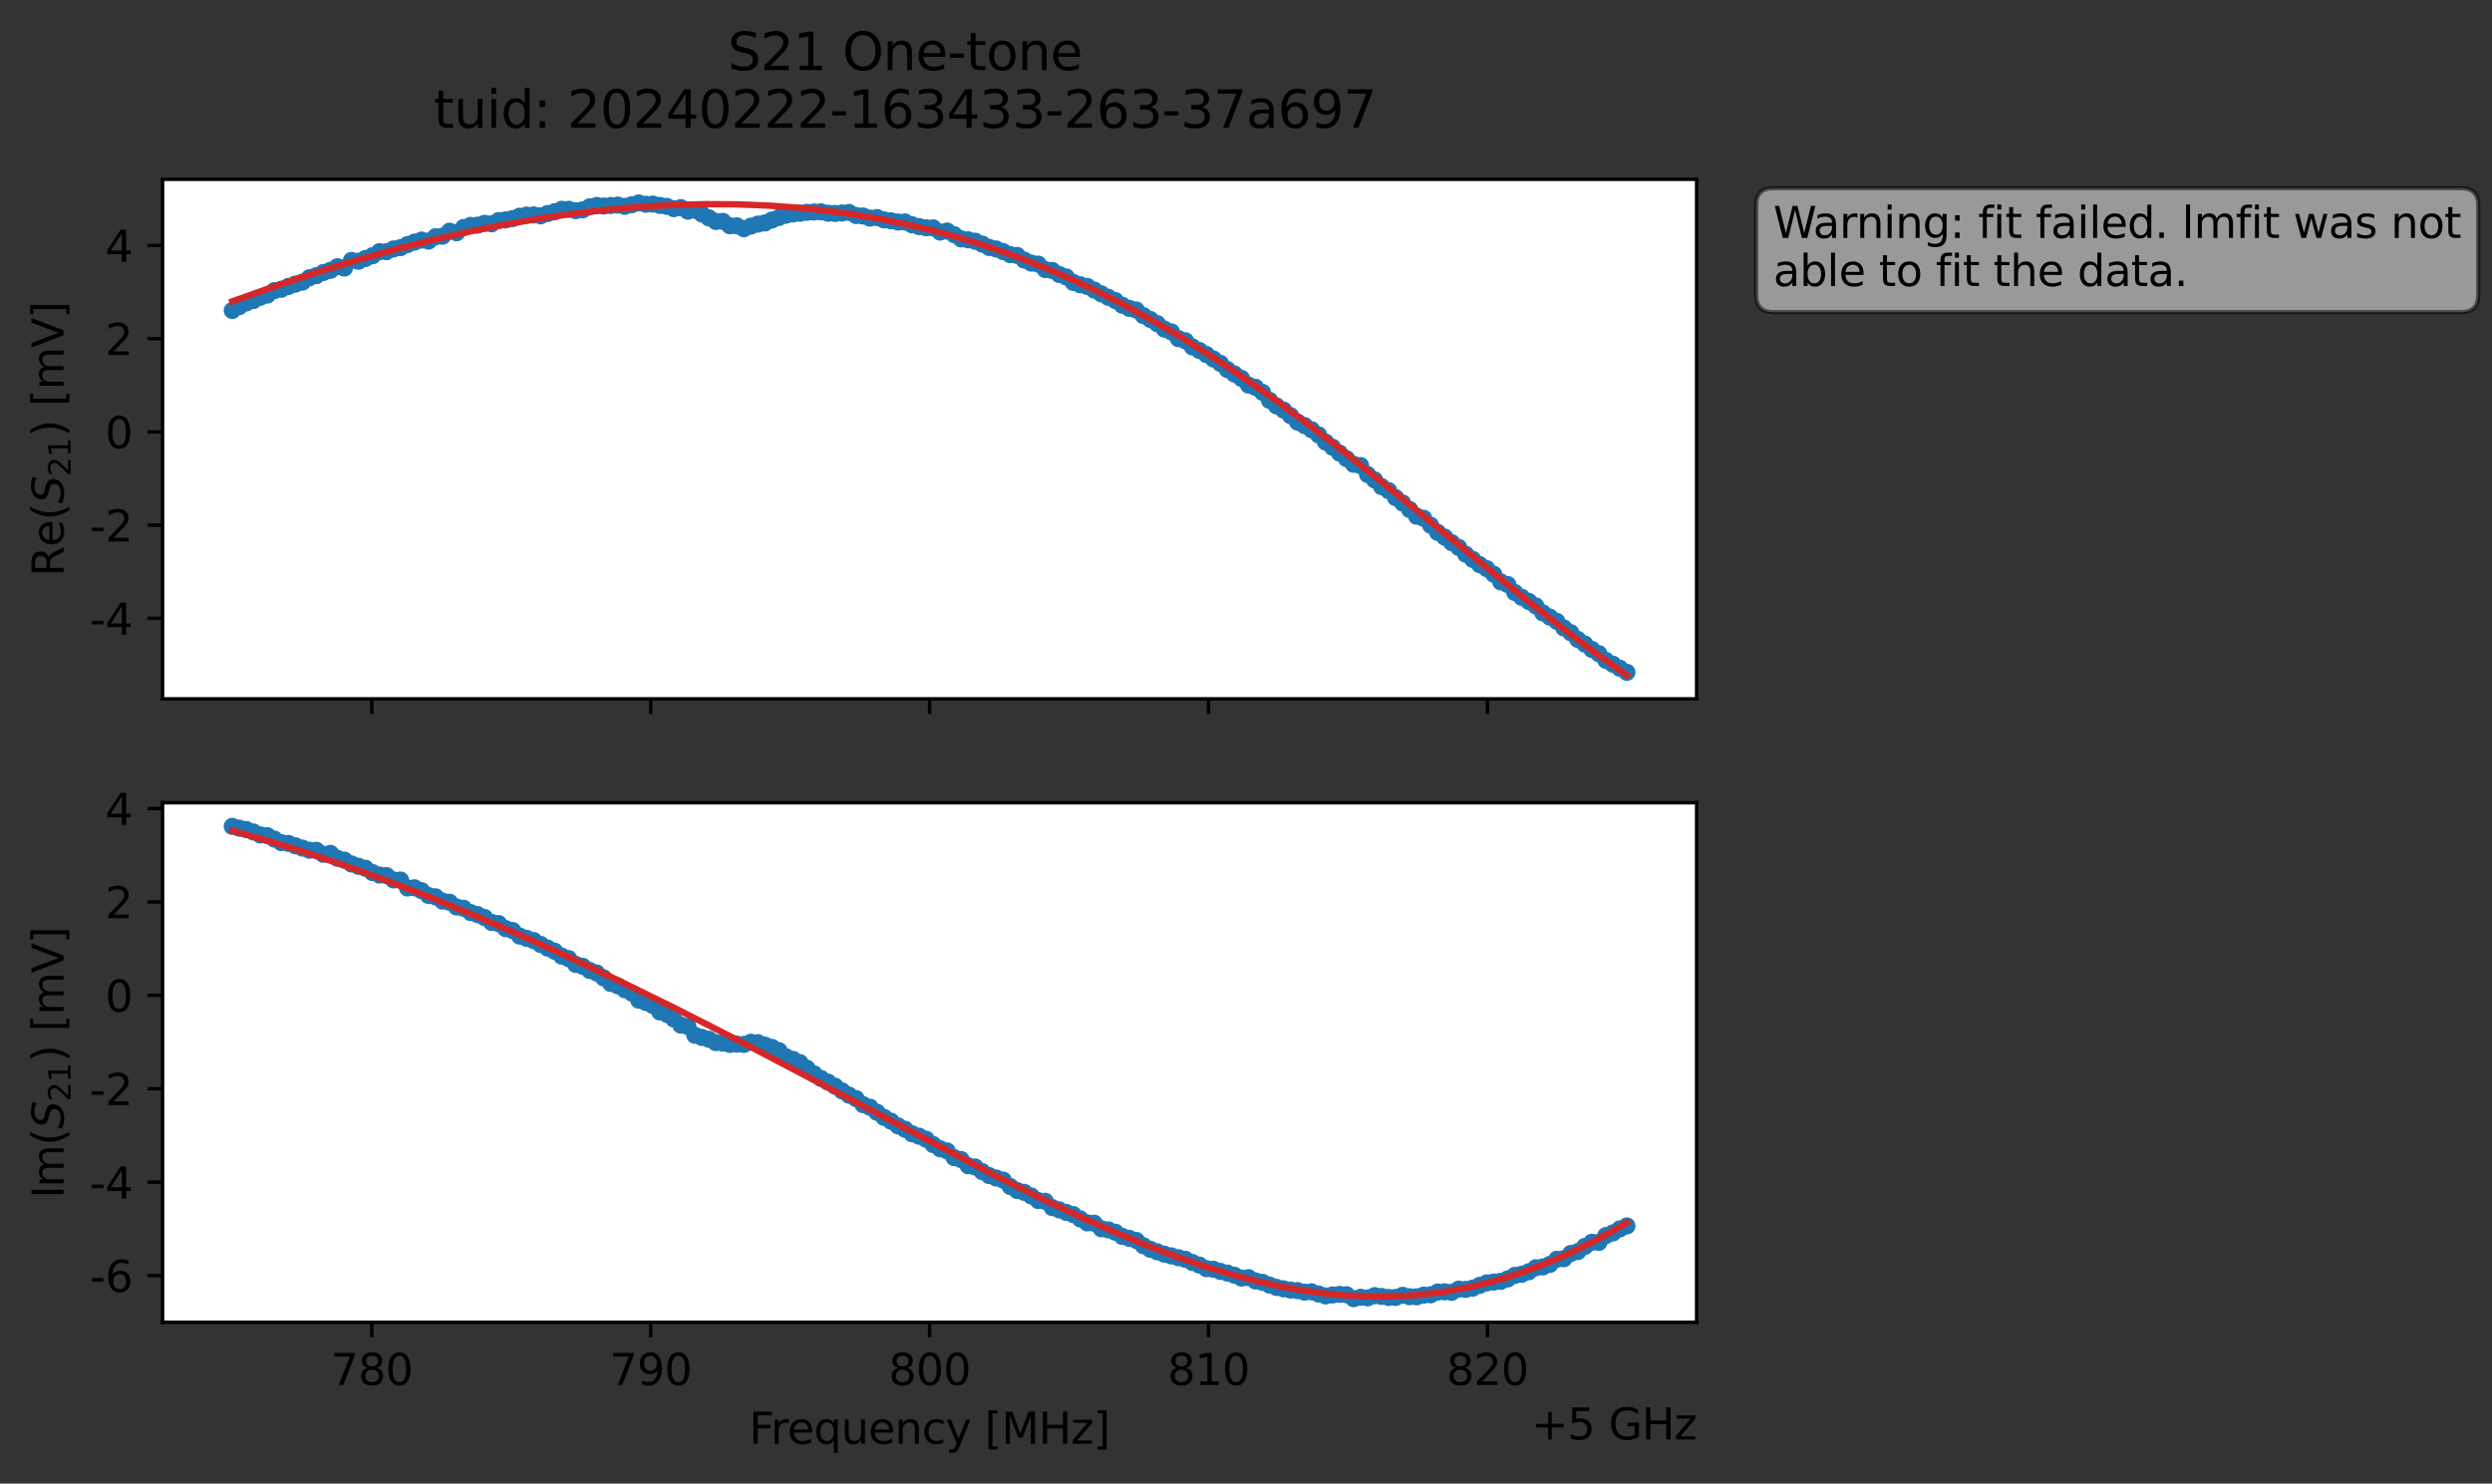 <?xml version="1.0" encoding="utf-8" standalone="no"?>
<!DOCTYPE svg PUBLIC "-//W3C//DTD SVG 1.1//EN"
  "http://www.w3.org/Graphics/SVG/1.1/DTD/svg11.dtd">
<svg xmlns:xlink="http://www.w3.org/1999/xlink" width="580.132pt" height="345.428pt" viewBox="0 0 580.132 345.428" xmlns="http://www.w3.org/2000/svg" version="1.1">
 <rect x="0" y="0" width="580.132" height="345.428" fill="#333333" stroke="none"/>
 <defs>
  <style type="text/css">*{stroke-linejoin: round; stroke-linecap: butt}</style>
 </defs>
 <g id="figure_1">
  <g id="patch_1">
   <path d="M 0 345.428 
L 580.132 345.428 
L 580.132 -0 
L 0 -0 
L 0 345.428 
z
" style="fill: none; opacity: 0"/>
  </g>
  <g id="axes_1">
   <g id="patch_2">
    <path d="M 37.848 162.72 
L 394.968 162.72 
L 394.968 41.76 
L 37.848 41.76 
z
" style="fill: #ffffff"/>
   </g>
   <g id="matplotlib.axis_1">
    <g id="xtick_1">
     <g id="line2d_1">
      <defs>
       <path id="ma0888cc42c" d="M 0 0 
L 0 3.5 
" style="stroke: #000000; stroke-width: 0.8"/>
      </defs>
      <g>
       <use xlink:href="#ma0888cc42c" x="86.547" y="162.72" style="stroke: #000000; stroke-width: 0.8"/>
      </g>
     </g>
    </g>
    <g id="xtick_2">
     <g id="line2d_2">
      <g>
       <use xlink:href="#ma0888cc42c" x="151.478" y="162.72" style="stroke: #000000; stroke-width: 0.8"/>
      </g>
     </g>
    </g>
    <g id="xtick_3">
     <g id="line2d_3">
      <g>
       <use xlink:href="#ma0888cc42c" x="216.408" y="162.72" style="stroke: #000000; stroke-width: 0.8"/>
      </g>
     </g>
    </g>
    <g id="xtick_4">
     <g id="line2d_4">
      <g>
       <use xlink:href="#ma0888cc42c" x="281.339" y="162.72" style="stroke: #000000; stroke-width: 0.8"/>
      </g>
     </g>
    </g>
    <g id="xtick_5">
     <g id="line2d_5">
      <g>
       <use xlink:href="#ma0888cc42c" x="346.27" y="162.72" style="stroke: #000000; stroke-width: 0.8"/>
      </g>
     </g>
    </g>
   </g>
   <g id="matplotlib.axis_2">
    <g id="ytick_1">
     <g id="line2d_6">
      <defs>
       <path id="m2afc7839ed" d="M 0 0 
L -3.5 0 
" style="stroke: #000000; stroke-width: 0.8"/>
      </defs>
      <g>
       <use xlink:href="#m2afc7839ed" x="37.848" y="143.971" style="stroke: #000000; stroke-width: 0.8"/>
      </g>
     </g>
     <g id="text_1">
      <!-- -4 -->
      <g transform="translate(20.878 147.77) scale(0.1 -0.1)">
       <defs>
        <path id="DejaVuSans-2d" d="M 313 2009 
L 1997 2009 
L 1997 1497 
L 313 1497 
L 313 2009 
z
" transform="scale(0.016)"/>
        <path id="DejaVuSans-34" d="M 2419 4116 
L 825 1625 
L 2419 1625 
L 2419 4116 
z
M 2253 4666 
L 3047 4666 
L 3047 1625 
L 3713 1625 
L 3713 1100 
L 3047 1100 
L 3047 0 
L 2419 0 
L 2419 1100 
L 313 1100 
L 313 1709 
L 2253 4666 
z
" transform="scale(0.016)"/>
       </defs>
       <use xlink:href="#DejaVuSans-2d"/>
       <use xlink:href="#DejaVuSans-34" x="36.084"/>
      </g>
     </g>
    </g>
    <g id="ytick_2">
     <g id="line2d_7">
      <g>
       <use xlink:href="#m2afc7839ed" x="37.848" y="122.268" style="stroke: #000000; stroke-width: 0.8"/>
      </g>
     </g>
     <g id="text_2">
      <!-- -2 -->
      <g transform="translate(20.878 126.067) scale(0.1 -0.1)">
       <defs>
        <path id="DejaVuSans-32" d="M 1228 531 
L 3431 531 
L 3431 0 
L 469 0 
L 469 531 
Q 828 903 1448 1529 
Q 2069 2156 2228 2338 
Q 2531 2678 2651 2914 
Q 2772 3150 2772 3378 
Q 2772 3750 2511 3984 
Q 2250 4219 1831 4219 
Q 1534 4219 1204 4116 
Q 875 4013 500 3803 
L 500 4441 
Q 881 4594 1212 4672 
Q 1544 4750 1819 4750 
Q 2544 4750 2975 4387 
Q 3406 4025 3406 3419 
Q 3406 3131 3298 2873 
Q 3191 2616 2906 2266 
Q 2828 2175 2409 1742 
Q 1991 1309 1228 531 
z
" transform="scale(0.016)"/>
       </defs>
       <use xlink:href="#DejaVuSans-2d"/>
       <use xlink:href="#DejaVuSans-32" x="36.084"/>
      </g>
     </g>
    </g>
    <g id="ytick_3">
     <g id="line2d_8">
      <g>
       <use xlink:href="#m2afc7839ed" x="37.848" y="100.564" style="stroke: #000000; stroke-width: 0.8"/>
      </g>
     </g>
     <g id="text_3">
      <!-- 0 -->
      <g transform="translate(24.486 104.363) scale(0.1 -0.1)">
       <defs>
        <path id="DejaVuSans-30" d="M 2034 4250 
Q 1547 4250 1301 3770 
Q 1056 3291 1056 2328 
Q 1056 1369 1301 889 
Q 1547 409 2034 409 
Q 2525 409 2770 889 
Q 3016 1369 3016 2328 
Q 3016 3291 2770 3770 
Q 2525 4250 2034 4250 
z
M 2034 4750 
Q 2819 4750 3233 4129 
Q 3647 3509 3647 2328 
Q 3647 1150 3233 529 
Q 2819 -91 2034 -91 
Q 1250 -91 836 529 
Q 422 1150 422 2328 
Q 422 3509 836 4129 
Q 1250 4750 2034 4750 
z
" transform="scale(0.016)"/>
       </defs>
       <use xlink:href="#DejaVuSans-30"/>
      </g>
     </g>
    </g>
    <g id="ytick_4">
     <g id="line2d_9">
      <g>
       <use xlink:href="#m2afc7839ed" x="37.848" y="78.861" style="stroke: #000000; stroke-width: 0.8"/>
      </g>
     </g>
     <g id="text_4">
      <!-- 2 -->
      <g transform="translate(24.486 82.66) scale(0.1 -0.1)">
       <use xlink:href="#DejaVuSans-32"/>
      </g>
     </g>
    </g>
    <g id="ytick_5">
     <g id="line2d_10">
      <g>
       <use xlink:href="#m2afc7839ed" x="37.848" y="57.157" style="stroke: #000000; stroke-width: 0.8"/>
      </g>
     </g>
     <g id="text_5">
      <!-- 4 -->
      <g transform="translate(24.486 60.956) scale(0.1 -0.1)">
       <use xlink:href="#DejaVuSans-34"/>
      </g>
     </g>
    </g>
    <g id="text_6">
     <!-- Re$(S_{21})$ [mV] -->
     <g transform="translate(14.798 134.24) rotate(-90) scale(0.1 -0.1)">
      <defs>
       <path id="DejaVuSans-52" d="M 2841 2188 
Q 3044 2119 3236 1894 
Q 3428 1669 3622 1275 
L 4263 0 
L 3584 0 
L 2988 1197 
Q 2756 1666 2539 1819 
Q 2322 1972 1947 1972 
L 1259 1972 
L 1259 0 
L 628 0 
L 628 4666 
L 2053 4666 
Q 2853 4666 3247 4331 
Q 3641 3997 3641 3322 
Q 3641 2881 3436 2590 
Q 3231 2300 2841 2188 
z
M 1259 4147 
L 1259 2491 
L 2053 2491 
Q 2509 2491 2742 2702 
Q 2975 2913 2975 3322 
Q 2975 3731 2742 3939 
Q 2509 4147 2053 4147 
L 1259 4147 
z
" transform="scale(0.016)"/>
       <path id="DejaVuSans-65" d="M 3597 1894 
L 3597 1613 
L 953 1613 
Q 991 1019 1311 708 
Q 1631 397 2203 397 
Q 2534 397 2845 478 
Q 3156 559 3463 722 
L 3463 178 
Q 3153 47 2828 -22 
Q 2503 -91 2169 -91 
Q 1331 -91 842 396 
Q 353 884 353 1716 
Q 353 2575 817 3079 
Q 1281 3584 2069 3584 
Q 2775 3584 3186 3129 
Q 3597 2675 3597 1894 
z
M 3022 2063 
Q 3016 2534 2758 2815 
Q 2500 3097 2075 3097 
Q 1594 3097 1305 2825 
Q 1016 2553 972 2059 
L 3022 2063 
z
" transform="scale(0.016)"/>
       <path id="DejaVuSans-28" d="M 1984 4856 
Q 1566 4138 1362 3434 
Q 1159 2731 1159 2009 
Q 1159 1288 1364 580 
Q 1569 -128 1984 -844 
L 1484 -844 
Q 1016 -109 783 600 
Q 550 1309 550 2009 
Q 550 2706 781 3412 
Q 1013 4119 1484 4856 
L 1984 4856 
z
" transform="scale(0.016)"/>
       <path id="DejaVuSans-Oblique-53" d="M 3859 4513 
L 3738 3897 
Q 3422 4066 3111 4152 
Q 2800 4238 2509 4238 
Q 1944 4238 1609 3991 
Q 1275 3744 1275 3334 
Q 1275 3109 1398 2989 
Q 1522 2869 2034 2731 
L 2413 2638 
Q 3053 2472 3303 2217 
Q 3553 1963 3553 1503 
Q 3553 797 2998 353 
Q 2444 -91 1538 -91 
Q 1166 -91 791 -17 
Q 416 56 38 206 
L 166 856 
Q 513 641 861 531 
Q 1209 422 1556 422 
Q 2147 422 2503 684 
Q 2859 947 2859 1369 
Q 2859 1650 2717 1795 
Q 2575 1941 2106 2059 
L 1728 2156 
Q 1081 2325 845 2545 
Q 609 2766 609 3163 
Q 609 3859 1145 4304 
Q 1681 4750 2541 4750 
Q 2875 4750 3203 4690 
Q 3531 4631 3859 4513 
z
" transform="scale(0.016)"/>
       <path id="DejaVuSans-31" d="M 794 531 
L 1825 531 
L 1825 4091 
L 703 3866 
L 703 4441 
L 1819 4666 
L 2450 4666 
L 2450 531 
L 3481 531 
L 3481 0 
L 794 0 
L 794 531 
z
" transform="scale(0.016)"/>
       <path id="DejaVuSans-29" d="M 513 4856 
L 1013 4856 
Q 1481 4119 1714 3412 
Q 1947 2706 1947 2009 
Q 1947 1309 1714 600 
Q 1481 -109 1013 -844 
L 513 -844 
Q 928 -128 1133 580 
Q 1338 1288 1338 2009 
Q 1338 2731 1133 3434 
Q 928 4138 513 4856 
z
" transform="scale(0.016)"/>
       <path id="DejaVuSans-20" transform="scale(0.016)"/>
       <path id="DejaVuSans-5b" d="M 550 4863 
L 1875 4863 
L 1875 4416 
L 1125 4416 
L 1125 -397 
L 1875 -397 
L 1875 -844 
L 550 -844 
L 550 4863 
z
" transform="scale(0.016)"/>
       <path id="DejaVuSans-6d" d="M 3328 2828 
Q 3544 3216 3844 3400 
Q 4144 3584 4550 3584 
Q 5097 3584 5394 3201 
Q 5691 2819 5691 2113 
L 5691 0 
L 5113 0 
L 5113 2094 
Q 5113 2597 4934 2840 
Q 4756 3084 4391 3084 
Q 3944 3084 3684 2787 
Q 3425 2491 3425 1978 
L 3425 0 
L 2847 0 
L 2847 2094 
Q 2847 2600 2669 2842 
Q 2491 3084 2119 3084 
Q 1678 3084 1418 2786 
Q 1159 2488 1159 1978 
L 1159 0 
L 581 0 
L 581 3500 
L 1159 3500 
L 1159 2956 
Q 1356 3278 1631 3431 
Q 1906 3584 2284 3584 
Q 2666 3584 2933 3390 
Q 3200 3197 3328 2828 
z
" transform="scale(0.016)"/>
       <path id="DejaVuSans-56" d="M 1831 0 
L 50 4666 
L 709 4666 
L 2188 738 
L 3669 4666 
L 4325 4666 
L 2547 0 
L 1831 0 
z
" transform="scale(0.016)"/>
       <path id="DejaVuSans-5d" d="M 1947 4863 
L 1947 -844 
L 622 -844 
L 622 -397 
L 1369 -397 
L 1369 4416 
L 622 4416 
L 622 4863 
L 1947 4863 
z
" transform="scale(0.016)"/>
      </defs>
      <use xlink:href="#DejaVuSans-52" transform="translate(0 0.016)"/>
      <use xlink:href="#DejaVuSans-65" transform="translate(69.482 0.016)"/>
      <use xlink:href="#DejaVuSans-28" transform="translate(131.006 0.016)"/>
      <use xlink:href="#DejaVuSans-Oblique-53" transform="translate(170.02 0.016)"/>
      <use xlink:href="#DejaVuSans-32" transform="translate(233.496 -16.391) scale(0.7)"/>
      <use xlink:href="#DejaVuSans-31" transform="translate(278.032 -16.391) scale(0.7)"/>
      <use xlink:href="#DejaVuSans-29" transform="translate(325.303 0.016)"/>
      <use xlink:href="#DejaVuSans-20" transform="translate(364.316 0.016)"/>
      <use xlink:href="#DejaVuSans-5b" transform="translate(396.104 0.016)"/>
      <use xlink:href="#DejaVuSans-6d" transform="translate(435.117 0.016)"/>
      <use xlink:href="#DejaVuSans-56" transform="translate(532.529 0.016)"/>
      <use xlink:href="#DejaVuSans-5d" transform="translate(600.938 0.016)"/>
     </g>
    </g>
   </g>
   <g id="line2d_11">
    <path d="M 54.081 72.292 
L 57.344 70.527 
L 58.975 69.987 
L 60.607 69.21 
L 62.238 68.69 
L 63.87 67.663 
L 65.501 67.342 
L 68.764 66.145 
L 70.395 65.685 
L 72.027 64.662 
L 73.658 64.17 
L 75.29 63.436 
L 76.921 62.938 
L 78.553 62.105 
L 80.184 62.406 
L 81.815 60.638 
L 83.447 60.82 
L 86.71 59.548 
L 88.341 58.603 
L 89.973 58.593 
L 91.604 57.965 
L 93.235 57.657 
L 94.867 56.947 
L 98.13 55.905 
L 99.761 56.133 
L 101.393 55.126 
L 103.024 54.998 
L 104.655 53.84 
L 106.287 54.187 
L 107.918 52.973 
L 109.55 52.48 
L 111.181 52.424 
L 112.813 52.002 
L 114.444 52.114 
L 116.076 51.36 
L 117.707 51.202 
L 119.338 50.893 
L 120.97 50.343 
L 122.601 50.084 
L 124.233 50.049 
L 125.864 50.255 
L 127.496 49.716 
L 129.127 49.304 
L 130.758 48.737 
L 132.39 48.736 
L 134.021 49.049 
L 135.653 48.866 
L 137.284 48.157 
L 138.916 47.838 
L 140.547 47.971 
L 143.81 47.75 
L 145.441 48.046 
L 148.704 47.258 
L 150.336 47.555 
L 151.967 47.522 
L 155.23 48.05 
L 156.861 48.584 
L 158.493 48.346 
L 160.124 49.163 
L 161.756 48.942 
L 166.65 51.564 
L 168.281 51.554 
L 169.913 52.561 
L 171.544 52.581 
L 173.176 53.248 
L 174.807 52.652 
L 176.438 52.18 
L 178.07 51.913 
L 181.333 50.634 
L 182.964 50.102 
L 184.596 49.817 
L 189.49 49.364 
L 191.121 49.328 
L 192.753 49.642 
L 194.384 49.7 
L 197.647 49.471 
L 199.278 50.178 
L 200.91 50.298 
L 202.541 50.769 
L 204.173 50.663 
L 205.804 51.205 
L 209.067 51.696 
L 210.698 51.69 
L 212.33 52.346 
L 213.961 52.765 
L 215.593 53.029 
L 217.224 53.058 
L 218.856 54.032 
L 220.487 53.798 
L 222.118 54.633 
L 223.75 55.628 
L 225.381 55.838 
L 227.013 56.161 
L 228.644 56.823 
L 230.276 57.615 
L 231.907 57.96 
L 235.17 59.281 
L 236.801 59.48 
L 238.433 60.55 
L 240.064 61.255 
L 241.696 61.494 
L 243.327 62.752 
L 244.958 62.98 
L 246.59 63.907 
L 248.221 64.487 
L 249.853 65.759 
L 251.484 66.311 
L 253.116 66.693 
L 259.641 69.976 
L 261.273 71.079 
L 262.904 71.798 
L 264.536 72.194 
L 266.167 73.487 
L 269.43 75.365 
L 271.061 76.62 
L 272.693 77.279 
L 274.324 78.841 
L 275.956 79.352 
L 277.587 80.777 
L 279.218 81.598 
L 282.481 83.586 
L 284.113 84.614 
L 285.744 86.049 
L 289.007 88.094 
L 290.638 89.649 
L 292.27 90.178 
L 293.901 91.348 
L 295.533 93.206 
L 297.164 94.514 
L 298.796 95.461 
L 300.427 96.761 
L 302.059 98.259 
L 303.69 99.085 
L 305.321 100.05 
L 306.953 101.256 
L 308.584 102.926 
L 310.216 104.138 
L 315.11 108.101 
L 316.741 108.416 
L 318.373 110.481 
L 320.004 111.739 
L 321.636 113.305 
L 323.267 114.231 
L 324.899 115.875 
L 326.53 117.117 
L 329.793 120.195 
L 331.424 120.677 
L 334.687 123.952 
L 336.319 125.06 
L 337.95 126.34 
L 339.581 127.455 
L 341.213 129.047 
L 344.476 131.46 
L 346.107 132.402 
L 347.739 133.697 
L 349.37 135.482 
L 351.001 136.104 
L 352.633 137.946 
L 354.264 139.075 
L 357.527 141.084 
L 359.159 142.695 
L 362.421 144.674 
L 364.053 146.207 
L 365.684 147.326 
L 367.316 148.881 
L 368.947 149.961 
L 370.579 151.21 
L 372.21 152.195 
L 373.841 153.759 
L 378.736 156.535 
L 378.736 156.535 
" clip-path="url(#p270daa5962)" style="fill: none; stroke: #1f77b4; stroke-width: 1.5; stroke-linecap: square"/>
    <defs>
     <path id="m0cee6d173e" d="M 0 1.5 
C 0.398 1.5 0.779 1.342 1.061 1.061 
C 1.342 0.779 1.5 0.398 1.5 0 
C 1.5 -0.398 1.342 -0.779 1.061 -1.061 
C 0.779 -1.342 0.398 -1.5 0 -1.5 
C -0.398 -1.5 -0.779 -1.342 -1.061 -1.061 
C -1.342 -0.779 -1.5 -0.398 -1.5 0 
C -1.5 0.398 -1.342 0.779 -1.061 1.061 
C -0.779 1.342 -0.398 1.5 0 1.5 
z
" style="stroke: #1f77b4"/>
    </defs>
    <g clip-path="url(#p270daa5962)">
     <use xlink:href="#m0cee6d173e" x="54.081" y="72.292" style="fill: #1f77b4; stroke: #1f77b4"/>
     <use xlink:href="#m0cee6d173e" x="55.713" y="71.38" style="fill: #1f77b4; stroke: #1f77b4"/>
     <use xlink:href="#m0cee6d173e" x="57.344" y="70.527" style="fill: #1f77b4; stroke: #1f77b4"/>
     <use xlink:href="#m0cee6d173e" x="58.975" y="69.987" style="fill: #1f77b4; stroke: #1f77b4"/>
     <use xlink:href="#m0cee6d173e" x="60.607" y="69.21" style="fill: #1f77b4; stroke: #1f77b4"/>
     <use xlink:href="#m0cee6d173e" x="62.238" y="68.69" style="fill: #1f77b4; stroke: #1f77b4"/>
     <use xlink:href="#m0cee6d173e" x="63.87" y="67.663" style="fill: #1f77b4; stroke: #1f77b4"/>
     <use xlink:href="#m0cee6d173e" x="65.501" y="67.342" style="fill: #1f77b4; stroke: #1f77b4"/>
     <use xlink:href="#m0cee6d173e" x="67.133" y="66.705" style="fill: #1f77b4; stroke: #1f77b4"/>
     <use xlink:href="#m0cee6d173e" x="68.764" y="66.145" style="fill: #1f77b4; stroke: #1f77b4"/>
     <use xlink:href="#m0cee6d173e" x="70.395" y="65.685" style="fill: #1f77b4; stroke: #1f77b4"/>
     <use xlink:href="#m0cee6d173e" x="72.027" y="64.662" style="fill: #1f77b4; stroke: #1f77b4"/>
     <use xlink:href="#m0cee6d173e" x="73.658" y="64.17" style="fill: #1f77b4; stroke: #1f77b4"/>
     <use xlink:href="#m0cee6d173e" x="75.29" y="63.436" style="fill: #1f77b4; stroke: #1f77b4"/>
     <use xlink:href="#m0cee6d173e" x="76.921" y="62.938" style="fill: #1f77b4; stroke: #1f77b4"/>
     <use xlink:href="#m0cee6d173e" x="78.553" y="62.105" style="fill: #1f77b4; stroke: #1f77b4"/>
     <use xlink:href="#m0cee6d173e" x="80.184" y="62.406" style="fill: #1f77b4; stroke: #1f77b4"/>
     <use xlink:href="#m0cee6d173e" x="81.815" y="60.638" style="fill: #1f77b4; stroke: #1f77b4"/>
     <use xlink:href="#m0cee6d173e" x="83.447" y="60.82" style="fill: #1f77b4; stroke: #1f77b4"/>
     <use xlink:href="#m0cee6d173e" x="85.078" y="60.185" style="fill: #1f77b4; stroke: #1f77b4"/>
     <use xlink:href="#m0cee6d173e" x="86.71" y="59.548" style="fill: #1f77b4; stroke: #1f77b4"/>
     <use xlink:href="#m0cee6d173e" x="88.341" y="58.603" style="fill: #1f77b4; stroke: #1f77b4"/>
     <use xlink:href="#m0cee6d173e" x="89.973" y="58.593" style="fill: #1f77b4; stroke: #1f77b4"/>
     <use xlink:href="#m0cee6d173e" x="91.604" y="57.965" style="fill: #1f77b4; stroke: #1f77b4"/>
     <use xlink:href="#m0cee6d173e" x="93.235" y="57.657" style="fill: #1f77b4; stroke: #1f77b4"/>
     <use xlink:href="#m0cee6d173e" x="94.867" y="56.947" style="fill: #1f77b4; stroke: #1f77b4"/>
     <use xlink:href="#m0cee6d173e" x="96.498" y="56.376" style="fill: #1f77b4; stroke: #1f77b4"/>
     <use xlink:href="#m0cee6d173e" x="98.13" y="55.905" style="fill: #1f77b4; stroke: #1f77b4"/>
     <use xlink:href="#m0cee6d173e" x="99.761" y="56.133" style="fill: #1f77b4; stroke: #1f77b4"/>
     <use xlink:href="#m0cee6d173e" x="101.393" y="55.126" style="fill: #1f77b4; stroke: #1f77b4"/>
     <use xlink:href="#m0cee6d173e" x="103.024" y="54.998" style="fill: #1f77b4; stroke: #1f77b4"/>
     <use xlink:href="#m0cee6d173e" x="104.655" y="53.84" style="fill: #1f77b4; stroke: #1f77b4"/>
     <use xlink:href="#m0cee6d173e" x="106.287" y="54.187" style="fill: #1f77b4; stroke: #1f77b4"/>
     <use xlink:href="#m0cee6d173e" x="107.918" y="52.973" style="fill: #1f77b4; stroke: #1f77b4"/>
     <use xlink:href="#m0cee6d173e" x="109.55" y="52.48" style="fill: #1f77b4; stroke: #1f77b4"/>
     <use xlink:href="#m0cee6d173e" x="111.181" y="52.424" style="fill: #1f77b4; stroke: #1f77b4"/>
     <use xlink:href="#m0cee6d173e" x="112.813" y="52.002" style="fill: #1f77b4; stroke: #1f77b4"/>
     <use xlink:href="#m0cee6d173e" x="114.444" y="52.114" style="fill: #1f77b4; stroke: #1f77b4"/>
     <use xlink:href="#m0cee6d173e" x="116.076" y="51.36" style="fill: #1f77b4; stroke: #1f77b4"/>
     <use xlink:href="#m0cee6d173e" x="117.707" y="51.202" style="fill: #1f77b4; stroke: #1f77b4"/>
     <use xlink:href="#m0cee6d173e" x="119.338" y="50.893" style="fill: #1f77b4; stroke: #1f77b4"/>
     <use xlink:href="#m0cee6d173e" x="120.97" y="50.343" style="fill: #1f77b4; stroke: #1f77b4"/>
     <use xlink:href="#m0cee6d173e" x="122.601" y="50.084" style="fill: #1f77b4; stroke: #1f77b4"/>
     <use xlink:href="#m0cee6d173e" x="124.233" y="50.049" style="fill: #1f77b4; stroke: #1f77b4"/>
     <use xlink:href="#m0cee6d173e" x="125.864" y="50.255" style="fill: #1f77b4; stroke: #1f77b4"/>
     <use xlink:href="#m0cee6d173e" x="127.496" y="49.716" style="fill: #1f77b4; stroke: #1f77b4"/>
     <use xlink:href="#m0cee6d173e" x="129.127" y="49.304" style="fill: #1f77b4; stroke: #1f77b4"/>
     <use xlink:href="#m0cee6d173e" x="130.758" y="48.737" style="fill: #1f77b4; stroke: #1f77b4"/>
     <use xlink:href="#m0cee6d173e" x="132.39" y="48.736" style="fill: #1f77b4; stroke: #1f77b4"/>
     <use xlink:href="#m0cee6d173e" x="134.021" y="49.049" style="fill: #1f77b4; stroke: #1f77b4"/>
     <use xlink:href="#m0cee6d173e" x="135.653" y="48.866" style="fill: #1f77b4; stroke: #1f77b4"/>
     <use xlink:href="#m0cee6d173e" x="137.284" y="48.157" style="fill: #1f77b4; stroke: #1f77b4"/>
     <use xlink:href="#m0cee6d173e" x="138.916" y="47.838" style="fill: #1f77b4; stroke: #1f77b4"/>
     <use xlink:href="#m0cee6d173e" x="140.547" y="47.971" style="fill: #1f77b4; stroke: #1f77b4"/>
     <use xlink:href="#m0cee6d173e" x="142.178" y="47.85" style="fill: #1f77b4; stroke: #1f77b4"/>
     <use xlink:href="#m0cee6d173e" x="143.81" y="47.75" style="fill: #1f77b4; stroke: #1f77b4"/>
     <use xlink:href="#m0cee6d173e" x="145.441" y="48.046" style="fill: #1f77b4; stroke: #1f77b4"/>
     <use xlink:href="#m0cee6d173e" x="147.073" y="47.67" style="fill: #1f77b4; stroke: #1f77b4"/>
     <use xlink:href="#m0cee6d173e" x="148.704" y="47.258" style="fill: #1f77b4; stroke: #1f77b4"/>
     <use xlink:href="#m0cee6d173e" x="150.336" y="47.555" style="fill: #1f77b4; stroke: #1f77b4"/>
     <use xlink:href="#m0cee6d173e" x="151.967" y="47.522" style="fill: #1f77b4; stroke: #1f77b4"/>
     <use xlink:href="#m0cee6d173e" x="153.598" y="47.833" style="fill: #1f77b4; stroke: #1f77b4"/>
     <use xlink:href="#m0cee6d173e" x="155.23" y="48.05" style="fill: #1f77b4; stroke: #1f77b4"/>
     <use xlink:href="#m0cee6d173e" x="156.861" y="48.584" style="fill: #1f77b4; stroke: #1f77b4"/>
     <use xlink:href="#m0cee6d173e" x="158.493" y="48.346" style="fill: #1f77b4; stroke: #1f77b4"/>
     <use xlink:href="#m0cee6d173e" x="160.124" y="49.163" style="fill: #1f77b4; stroke: #1f77b4"/>
     <use xlink:href="#m0cee6d173e" x="161.756" y="48.942" style="fill: #1f77b4; stroke: #1f77b4"/>
     <use xlink:href="#m0cee6d173e" x="163.387" y="49.814" style="fill: #1f77b4; stroke: #1f77b4"/>
     <use xlink:href="#m0cee6d173e" x="165.018" y="50.722" style="fill: #1f77b4; stroke: #1f77b4"/>
     <use xlink:href="#m0cee6d173e" x="166.65" y="51.564" style="fill: #1f77b4; stroke: #1f77b4"/>
     <use xlink:href="#m0cee6d173e" x="168.281" y="51.554" style="fill: #1f77b4; stroke: #1f77b4"/>
     <use xlink:href="#m0cee6d173e" x="169.913" y="52.561" style="fill: #1f77b4; stroke: #1f77b4"/>
     <use xlink:href="#m0cee6d173e" x="171.544" y="52.581" style="fill: #1f77b4; stroke: #1f77b4"/>
     <use xlink:href="#m0cee6d173e" x="173.176" y="53.248" style="fill: #1f77b4; stroke: #1f77b4"/>
     <use xlink:href="#m0cee6d173e" x="174.807" y="52.652" style="fill: #1f77b4; stroke: #1f77b4"/>
     <use xlink:href="#m0cee6d173e" x="176.438" y="52.18" style="fill: #1f77b4; stroke: #1f77b4"/>
     <use xlink:href="#m0cee6d173e" x="178.07" y="51.913" style="fill: #1f77b4; stroke: #1f77b4"/>
     <use xlink:href="#m0cee6d173e" x="179.701" y="51.223" style="fill: #1f77b4; stroke: #1f77b4"/>
     <use xlink:href="#m0cee6d173e" x="181.333" y="50.634" style="fill: #1f77b4; stroke: #1f77b4"/>
     <use xlink:href="#m0cee6d173e" x="182.964" y="50.102" style="fill: #1f77b4; stroke: #1f77b4"/>
     <use xlink:href="#m0cee6d173e" x="184.596" y="49.817" style="fill: #1f77b4; stroke: #1f77b4"/>
     <use xlink:href="#m0cee6d173e" x="186.227" y="49.662" style="fill: #1f77b4; stroke: #1f77b4"/>
     <use xlink:href="#m0cee6d173e" x="187.858" y="49.44" style="fill: #1f77b4; stroke: #1f77b4"/>
     <use xlink:href="#m0cee6d173e" x="189.49" y="49.364" style="fill: #1f77b4; stroke: #1f77b4"/>
     <use xlink:href="#m0cee6d173e" x="191.121" y="49.328" style="fill: #1f77b4; stroke: #1f77b4"/>
     <use xlink:href="#m0cee6d173e" x="192.753" y="49.642" style="fill: #1f77b4; stroke: #1f77b4"/>
     <use xlink:href="#m0cee6d173e" x="194.384" y="49.7" style="fill: #1f77b4; stroke: #1f77b4"/>
     <use xlink:href="#m0cee6d173e" x="196.016" y="49.598" style="fill: #1f77b4; stroke: #1f77b4"/>
     <use xlink:href="#m0cee6d173e" x="197.647" y="49.471" style="fill: #1f77b4; stroke: #1f77b4"/>
     <use xlink:href="#m0cee6d173e" x="199.278" y="50.178" style="fill: #1f77b4; stroke: #1f77b4"/>
     <use xlink:href="#m0cee6d173e" x="200.91" y="50.298" style="fill: #1f77b4; stroke: #1f77b4"/>
     <use xlink:href="#m0cee6d173e" x="202.541" y="50.769" style="fill: #1f77b4; stroke: #1f77b4"/>
     <use xlink:href="#m0cee6d173e" x="204.173" y="50.663" style="fill: #1f77b4; stroke: #1f77b4"/>
     <use xlink:href="#m0cee6d173e" x="205.804" y="51.205" style="fill: #1f77b4; stroke: #1f77b4"/>
     <use xlink:href="#m0cee6d173e" x="207.436" y="51.423" style="fill: #1f77b4; stroke: #1f77b4"/>
     <use xlink:href="#m0cee6d173e" x="209.067" y="51.696" style="fill: #1f77b4; stroke: #1f77b4"/>
     <use xlink:href="#m0cee6d173e" x="210.698" y="51.69" style="fill: #1f77b4; stroke: #1f77b4"/>
     <use xlink:href="#m0cee6d173e" x="212.33" y="52.346" style="fill: #1f77b4; stroke: #1f77b4"/>
     <use xlink:href="#m0cee6d173e" x="213.961" y="52.765" style="fill: #1f77b4; stroke: #1f77b4"/>
     <use xlink:href="#m0cee6d173e" x="215.593" y="53.029" style="fill: #1f77b4; stroke: #1f77b4"/>
     <use xlink:href="#m0cee6d173e" x="217.224" y="53.058" style="fill: #1f77b4; stroke: #1f77b4"/>
     <use xlink:href="#m0cee6d173e" x="218.856" y="54.032" style="fill: #1f77b4; stroke: #1f77b4"/>
     <use xlink:href="#m0cee6d173e" x="220.487" y="53.798" style="fill: #1f77b4; stroke: #1f77b4"/>
     <use xlink:href="#m0cee6d173e" x="222.118" y="54.633" style="fill: #1f77b4; stroke: #1f77b4"/>
     <use xlink:href="#m0cee6d173e" x="223.75" y="55.628" style="fill: #1f77b4; stroke: #1f77b4"/>
     <use xlink:href="#m0cee6d173e" x="225.381" y="55.838" style="fill: #1f77b4; stroke: #1f77b4"/>
     <use xlink:href="#m0cee6d173e" x="227.013" y="56.161" style="fill: #1f77b4; stroke: #1f77b4"/>
     <use xlink:href="#m0cee6d173e" x="228.644" y="56.823" style="fill: #1f77b4; stroke: #1f77b4"/>
     <use xlink:href="#m0cee6d173e" x="230.276" y="57.615" style="fill: #1f77b4; stroke: #1f77b4"/>
     <use xlink:href="#m0cee6d173e" x="231.907" y="57.96" style="fill: #1f77b4; stroke: #1f77b4"/>
     <use xlink:href="#m0cee6d173e" x="233.538" y="58.582" style="fill: #1f77b4; stroke: #1f77b4"/>
     <use xlink:href="#m0cee6d173e" x="235.17" y="59.281" style="fill: #1f77b4; stroke: #1f77b4"/>
     <use xlink:href="#m0cee6d173e" x="236.801" y="59.48" style="fill: #1f77b4; stroke: #1f77b4"/>
     <use xlink:href="#m0cee6d173e" x="238.433" y="60.55" style="fill: #1f77b4; stroke: #1f77b4"/>
     <use xlink:href="#m0cee6d173e" x="240.064" y="61.255" style="fill: #1f77b4; stroke: #1f77b4"/>
     <use xlink:href="#m0cee6d173e" x="241.696" y="61.494" style="fill: #1f77b4; stroke: #1f77b4"/>
     <use xlink:href="#m0cee6d173e" x="243.327" y="62.752" style="fill: #1f77b4; stroke: #1f77b4"/>
     <use xlink:href="#m0cee6d173e" x="244.958" y="62.98" style="fill: #1f77b4; stroke: #1f77b4"/>
     <use xlink:href="#m0cee6d173e" x="246.59" y="63.907" style="fill: #1f77b4; stroke: #1f77b4"/>
     <use xlink:href="#m0cee6d173e" x="248.221" y="64.487" style="fill: #1f77b4; stroke: #1f77b4"/>
     <use xlink:href="#m0cee6d173e" x="249.853" y="65.759" style="fill: #1f77b4; stroke: #1f77b4"/>
     <use xlink:href="#m0cee6d173e" x="251.484" y="66.311" style="fill: #1f77b4; stroke: #1f77b4"/>
     <use xlink:href="#m0cee6d173e" x="253.116" y="66.693" style="fill: #1f77b4; stroke: #1f77b4"/>
     <use xlink:href="#m0cee6d173e" x="254.747" y="67.541" style="fill: #1f77b4; stroke: #1f77b4"/>
     <use xlink:href="#m0cee6d173e" x="256.378" y="68.413" style="fill: #1f77b4; stroke: #1f77b4"/>
     <use xlink:href="#m0cee6d173e" x="258.01" y="69.221" style="fill: #1f77b4; stroke: #1f77b4"/>
     <use xlink:href="#m0cee6d173e" x="259.641" y="69.976" style="fill: #1f77b4; stroke: #1f77b4"/>
     <use xlink:href="#m0cee6d173e" x="261.273" y="71.079" style="fill: #1f77b4; stroke: #1f77b4"/>
     <use xlink:href="#m0cee6d173e" x="262.904" y="71.798" style="fill: #1f77b4; stroke: #1f77b4"/>
     <use xlink:href="#m0cee6d173e" x="264.536" y="72.194" style="fill: #1f77b4; stroke: #1f77b4"/>
     <use xlink:href="#m0cee6d173e" x="266.167" y="73.487" style="fill: #1f77b4; stroke: #1f77b4"/>
     <use xlink:href="#m0cee6d173e" x="267.798" y="74.378" style="fill: #1f77b4; stroke: #1f77b4"/>
     <use xlink:href="#m0cee6d173e" x="269.43" y="75.365" style="fill: #1f77b4; stroke: #1f77b4"/>
     <use xlink:href="#m0cee6d173e" x="271.061" y="76.62" style="fill: #1f77b4; stroke: #1f77b4"/>
     <use xlink:href="#m0cee6d173e" x="272.693" y="77.279" style="fill: #1f77b4; stroke: #1f77b4"/>
     <use xlink:href="#m0cee6d173e" x="274.324" y="78.841" style="fill: #1f77b4; stroke: #1f77b4"/>
     <use xlink:href="#m0cee6d173e" x="275.956" y="79.352" style="fill: #1f77b4; stroke: #1f77b4"/>
     <use xlink:href="#m0cee6d173e" x="277.587" y="80.777" style="fill: #1f77b4; stroke: #1f77b4"/>
     <use xlink:href="#m0cee6d173e" x="279.218" y="81.598" style="fill: #1f77b4; stroke: #1f77b4"/>
     <use xlink:href="#m0cee6d173e" x="280.85" y="82.542" style="fill: #1f77b4; stroke: #1f77b4"/>
     <use xlink:href="#m0cee6d173e" x="282.481" y="83.586" style="fill: #1f77b4; stroke: #1f77b4"/>
     <use xlink:href="#m0cee6d173e" x="284.113" y="84.614" style="fill: #1f77b4; stroke: #1f77b4"/>
     <use xlink:href="#m0cee6d173e" x="285.744" y="86.049" style="fill: #1f77b4; stroke: #1f77b4"/>
     <use xlink:href="#m0cee6d173e" x="287.376" y="87.086" style="fill: #1f77b4; stroke: #1f77b4"/>
     <use xlink:href="#m0cee6d173e" x="289.007" y="88.094" style="fill: #1f77b4; stroke: #1f77b4"/>
     <use xlink:href="#m0cee6d173e" x="290.638" y="89.649" style="fill: #1f77b4; stroke: #1f77b4"/>
     <use xlink:href="#m0cee6d173e" x="292.27" y="90.178" style="fill: #1f77b4; stroke: #1f77b4"/>
     <use xlink:href="#m0cee6d173e" x="293.901" y="91.348" style="fill: #1f77b4; stroke: #1f77b4"/>
     <use xlink:href="#m0cee6d173e" x="295.533" y="93.206" style="fill: #1f77b4; stroke: #1f77b4"/>
     <use xlink:href="#m0cee6d173e" x="297.164" y="94.514" style="fill: #1f77b4; stroke: #1f77b4"/>
     <use xlink:href="#m0cee6d173e" x="298.796" y="95.461" style="fill: #1f77b4; stroke: #1f77b4"/>
     <use xlink:href="#m0cee6d173e" x="300.427" y="96.761" style="fill: #1f77b4; stroke: #1f77b4"/>
     <use xlink:href="#m0cee6d173e" x="302.059" y="98.259" style="fill: #1f77b4; stroke: #1f77b4"/>
     <use xlink:href="#m0cee6d173e" x="303.69" y="99.085" style="fill: #1f77b4; stroke: #1f77b4"/>
     <use xlink:href="#m0cee6d173e" x="305.321" y="100.05" style="fill: #1f77b4; stroke: #1f77b4"/>
     <use xlink:href="#m0cee6d173e" x="306.953" y="101.256" style="fill: #1f77b4; stroke: #1f77b4"/>
     <use xlink:href="#m0cee6d173e" x="308.584" y="102.926" style="fill: #1f77b4; stroke: #1f77b4"/>
     <use xlink:href="#m0cee6d173e" x="310.216" y="104.138" style="fill: #1f77b4; stroke: #1f77b4"/>
     <use xlink:href="#m0cee6d173e" x="311.847" y="105.493" style="fill: #1f77b4; stroke: #1f77b4"/>
     <use xlink:href="#m0cee6d173e" x="313.479" y="106.798" style="fill: #1f77b4; stroke: #1f77b4"/>
     <use xlink:href="#m0cee6d173e" x="315.11" y="108.101" style="fill: #1f77b4; stroke: #1f77b4"/>
     <use xlink:href="#m0cee6d173e" x="316.741" y="108.416" style="fill: #1f77b4; stroke: #1f77b4"/>
     <use xlink:href="#m0cee6d173e" x="318.373" y="110.481" style="fill: #1f77b4; stroke: #1f77b4"/>
     <use xlink:href="#m0cee6d173e" x="320.004" y="111.739" style="fill: #1f77b4; stroke: #1f77b4"/>
     <use xlink:href="#m0cee6d173e" x="321.636" y="113.305" style="fill: #1f77b4; stroke: #1f77b4"/>
     <use xlink:href="#m0cee6d173e" x="323.267" y="114.231" style="fill: #1f77b4; stroke: #1f77b4"/>
     <use xlink:href="#m0cee6d173e" x="324.899" y="115.875" style="fill: #1f77b4; stroke: #1f77b4"/>
     <use xlink:href="#m0cee6d173e" x="326.53" y="117.117" style="fill: #1f77b4; stroke: #1f77b4"/>
     <use xlink:href="#m0cee6d173e" x="328.161" y="118.624" style="fill: #1f77b4; stroke: #1f77b4"/>
     <use xlink:href="#m0cee6d173e" x="329.793" y="120.195" style="fill: #1f77b4; stroke: #1f77b4"/>
     <use xlink:href="#m0cee6d173e" x="331.424" y="120.677" style="fill: #1f77b4; stroke: #1f77b4"/>
     <use xlink:href="#m0cee6d173e" x="333.056" y="122.297" style="fill: #1f77b4; stroke: #1f77b4"/>
     <use xlink:href="#m0cee6d173e" x="334.687" y="123.952" style="fill: #1f77b4; stroke: #1f77b4"/>
     <use xlink:href="#m0cee6d173e" x="336.319" y="125.06" style="fill: #1f77b4; stroke: #1f77b4"/>
     <use xlink:href="#m0cee6d173e" x="337.95" y="126.34" style="fill: #1f77b4; stroke: #1f77b4"/>
     <use xlink:href="#m0cee6d173e" x="339.581" y="127.455" style="fill: #1f77b4; stroke: #1f77b4"/>
     <use xlink:href="#m0cee6d173e" x="341.213" y="129.047" style="fill: #1f77b4; stroke: #1f77b4"/>
     <use xlink:href="#m0cee6d173e" x="342.844" y="130.248" style="fill: #1f77b4; stroke: #1f77b4"/>
     <use xlink:href="#m0cee6d173e" x="344.476" y="131.46" style="fill: #1f77b4; stroke: #1f77b4"/>
     <use xlink:href="#m0cee6d173e" x="346.107" y="132.402" style="fill: #1f77b4; stroke: #1f77b4"/>
     <use xlink:href="#m0cee6d173e" x="347.739" y="133.697" style="fill: #1f77b4; stroke: #1f77b4"/>
     <use xlink:href="#m0cee6d173e" x="349.37" y="135.482" style="fill: #1f77b4; stroke: #1f77b4"/>
     <use xlink:href="#m0cee6d173e" x="351.001" y="136.104" style="fill: #1f77b4; stroke: #1f77b4"/>
     <use xlink:href="#m0cee6d173e" x="352.633" y="137.946" style="fill: #1f77b4; stroke: #1f77b4"/>
     <use xlink:href="#m0cee6d173e" x="354.264" y="139.075" style="fill: #1f77b4; stroke: #1f77b4"/>
     <use xlink:href="#m0cee6d173e" x="355.896" y="140.039" style="fill: #1f77b4; stroke: #1f77b4"/>
     <use xlink:href="#m0cee6d173e" x="357.527" y="141.084" style="fill: #1f77b4; stroke: #1f77b4"/>
     <use xlink:href="#m0cee6d173e" x="359.159" y="142.695" style="fill: #1f77b4; stroke: #1f77b4"/>
     <use xlink:href="#m0cee6d173e" x="360.79" y="143.685" style="fill: #1f77b4; stroke: #1f77b4"/>
     <use xlink:href="#m0cee6d173e" x="362.421" y="144.674" style="fill: #1f77b4; stroke: #1f77b4"/>
     <use xlink:href="#m0cee6d173e" x="364.053" y="146.207" style="fill: #1f77b4; stroke: #1f77b4"/>
     <use xlink:href="#m0cee6d173e" x="365.684" y="147.326" style="fill: #1f77b4; stroke: #1f77b4"/>
     <use xlink:href="#m0cee6d173e" x="367.316" y="148.881" style="fill: #1f77b4; stroke: #1f77b4"/>
     <use xlink:href="#m0cee6d173e" x="368.947" y="149.961" style="fill: #1f77b4; stroke: #1f77b4"/>
     <use xlink:href="#m0cee6d173e" x="370.579" y="151.21" style="fill: #1f77b4; stroke: #1f77b4"/>
     <use xlink:href="#m0cee6d173e" x="372.21" y="152.195" style="fill: #1f77b4; stroke: #1f77b4"/>
     <use xlink:href="#m0cee6d173e" x="373.841" y="153.759" style="fill: #1f77b4; stroke: #1f77b4"/>
     <use xlink:href="#m0cee6d173e" x="375.473" y="154.654" style="fill: #1f77b4; stroke: #1f77b4"/>
     <use xlink:href="#m0cee6d173e" x="377.104" y="155.6" style="fill: #1f77b4; stroke: #1f77b4"/>
     <use xlink:href="#m0cee6d173e" x="378.736" y="156.535" style="fill: #1f77b4; stroke: #1f77b4"/>
    </g>
   </g>
   <g id="line2d_12">
    <path d="M 54.081 70.167 
L 64.156 66.591 
L 73.905 63.371 
L 83.004 60.593 
L 92.104 58.048 
L 100.878 55.826 
L 109.328 53.912 
L 117.777 52.228 
L 125.902 50.834 
L 134.026 49.671 
L 141.826 48.78 
L 149.3 48.142 
L 156.775 47.723 
L 164.249 47.534 
L 171.399 47.576 
L 178.548 47.846 
L 185.373 48.326 
L 192.197 49.031 
L 198.697 49.92 
L 205.197 51.03 
L 211.696 52.369 
L 218.196 53.944 
L 224.37 55.665 
L 230.545 57.612 
L 236.72 59.789 
L 242.894 62.2 
L 249.069 64.847 
L 255.243 67.732 
L 261.418 70.855 
L 267.918 74.395 
L 274.417 78.19 
L 281.242 82.44 
L 288.066 86.949 
L 295.541 92.162 
L 303.34 97.881 
L 312.115 104.604 
L 322.189 112.618 
L 336.813 124.574 
L 354.687 139.141 
L 364.112 146.532 
L 371.911 152.375 
L 378.736 157.222 
L 378.736 157.222 
" clip-path="url(#p270daa5962)" style="fill: none; stroke: #d62728; stroke-width: 1.5; stroke-linecap: square"/>
   </g>
   <g id="patch_3">
    <path d="M 37.848 162.72 
L 37.848 41.76 
" style="fill: none; stroke: #000000; stroke-width: 0.8; stroke-linejoin: miter; stroke-linecap: square"/>
   </g>
   <g id="patch_4">
    <path d="M 394.968 162.72 
L 394.968 41.76 
" style="fill: none; stroke: #000000; stroke-width: 0.8; stroke-linejoin: miter; stroke-linecap: square"/>
   </g>
   <g id="patch_5">
    <path d="M 37.848 162.72 
L 394.968 162.72 
" style="fill: none; stroke: #000000; stroke-width: 0.8; stroke-linejoin: miter; stroke-linecap: square"/>
   </g>
   <g id="patch_6">
    <path d="M 37.848 41.76 
L 394.968 41.76 
" style="fill: none; stroke: #000000; stroke-width: 0.8; stroke-linejoin: miter; stroke-linecap: square"/>
   </g>
   <g id="text_7">
    <g id="patch_7">
     <path d="M 412.824 72.684 
L 572.932 72.684 
Q 576.932 72.684 576.932 68.684 
L 576.932 47.808 
Q 576.932 43.808 572.932 43.808 
L 412.824 43.808 
Q 408.824 43.808 408.824 47.808 
L 408.824 68.684 
Q 408.824 72.684 412.824 72.684 
z
" style="fill: #ffffff; opacity: 0.5; stroke: #000000; stroke-linejoin: miter"/>
    </g>
    <!-- Warning: fit failed. lmfit was not -->
    <g transform="translate(412.824 55.406) scale(0.1 -0.1)">
     <defs>
      <path id="DejaVuSans-57" d="M 213 4666 
L 850 4666 
L 1831 722 
L 2809 4666 
L 3519 4666 
L 4500 722 
L 5478 4666 
L 6119 4666 
L 4947 0 
L 4153 0 
L 3169 4050 
L 2175 0 
L 1381 0 
L 213 4666 
z
" transform="scale(0.016)"/>
      <path id="DejaVuSans-61" d="M 2194 1759 
Q 1497 1759 1228 1600 
Q 959 1441 959 1056 
Q 959 750 1161 570 
Q 1363 391 1709 391 
Q 2188 391 2477 730 
Q 2766 1069 2766 1631 
L 2766 1759 
L 2194 1759 
z
M 3341 1997 
L 3341 0 
L 2766 0 
L 2766 531 
Q 2569 213 2275 61 
Q 1981 -91 1556 -91 
Q 1019 -91 701 211 
Q 384 513 384 1019 
Q 384 1609 779 1909 
Q 1175 2209 1959 2209 
L 2766 2209 
L 2766 2266 
Q 2766 2663 2505 2880 
Q 2244 3097 1772 3097 
Q 1472 3097 1187 3025 
Q 903 2953 641 2809 
L 641 3341 
Q 956 3463 1253 3523 
Q 1550 3584 1831 3584 
Q 2591 3584 2966 3190 
Q 3341 2797 3341 1997 
z
" transform="scale(0.016)"/>
      <path id="DejaVuSans-72" d="M 2631 2963 
Q 2534 3019 2420 3045 
Q 2306 3072 2169 3072 
Q 1681 3072 1420 2755 
Q 1159 2438 1159 1844 
L 1159 0 
L 581 0 
L 581 3500 
L 1159 3500 
L 1159 2956 
Q 1341 3275 1631 3429 
Q 1922 3584 2338 3584 
Q 2397 3584 2469 3576 
Q 2541 3569 2628 3553 
L 2631 2963 
z
" transform="scale(0.016)"/>
      <path id="DejaVuSans-6e" d="M 3513 2113 
L 3513 0 
L 2938 0 
L 2938 2094 
Q 2938 2591 2744 2837 
Q 2550 3084 2163 3084 
Q 1697 3084 1428 2787 
Q 1159 2491 1159 1978 
L 1159 0 
L 581 0 
L 581 3500 
L 1159 3500 
L 1159 2956 
Q 1366 3272 1645 3428 
Q 1925 3584 2291 3584 
Q 2894 3584 3203 3211 
Q 3513 2838 3513 2113 
z
" transform="scale(0.016)"/>
      <path id="DejaVuSans-69" d="M 603 3500 
L 1178 3500 
L 1178 0 
L 603 0 
L 603 3500 
z
M 603 4863 
L 1178 4863 
L 1178 4134 
L 603 4134 
L 603 4863 
z
" transform="scale(0.016)"/>
      <path id="DejaVuSans-67" d="M 2906 1791 
Q 2906 2416 2648 2759 
Q 2391 3103 1925 3103 
Q 1463 3103 1205 2759 
Q 947 2416 947 1791 
Q 947 1169 1205 825 
Q 1463 481 1925 481 
Q 2391 481 2648 825 
Q 2906 1169 2906 1791 
z
M 3481 434 
Q 3481 -459 3084 -895 
Q 2688 -1331 1869 -1331 
Q 1566 -1331 1297 -1286 
Q 1028 -1241 775 -1147 
L 775 -588 
Q 1028 -725 1275 -790 
Q 1522 -856 1778 -856 
Q 2344 -856 2625 -561 
Q 2906 -266 2906 331 
L 2906 616 
Q 2728 306 2450 153 
Q 2172 0 1784 0 
Q 1141 0 747 490 
Q 353 981 353 1791 
Q 353 2603 747 3093 
Q 1141 3584 1784 3584 
Q 2172 3584 2450 3431 
Q 2728 3278 2906 2969 
L 2906 3500 
L 3481 3500 
L 3481 434 
z
" transform="scale(0.016)"/>
      <path id="DejaVuSans-3a" d="M 750 794 
L 1409 794 
L 1409 0 
L 750 0 
L 750 794 
z
M 750 3309 
L 1409 3309 
L 1409 2516 
L 750 2516 
L 750 3309 
z
" transform="scale(0.016)"/>
      <path id="DejaVuSans-66" d="M 2375 4863 
L 2375 4384 
L 1825 4384 
Q 1516 4384 1395 4259 
Q 1275 4134 1275 3809 
L 1275 3500 
L 2222 3500 
L 2222 3053 
L 1275 3053 
L 1275 0 
L 697 0 
L 697 3053 
L 147 3053 
L 147 3500 
L 697 3500 
L 697 3744 
Q 697 4328 969 4595 
Q 1241 4863 1831 4863 
L 2375 4863 
z
" transform="scale(0.016)"/>
      <path id="DejaVuSans-74" d="M 1172 4494 
L 1172 3500 
L 2356 3500 
L 2356 3053 
L 1172 3053 
L 1172 1153 
Q 1172 725 1289 603 
Q 1406 481 1766 481 
L 2356 481 
L 2356 0 
L 1766 0 
Q 1100 0 847 248 
Q 594 497 594 1153 
L 594 3053 
L 172 3053 
L 172 3500 
L 594 3500 
L 594 4494 
L 1172 4494 
z
" transform="scale(0.016)"/>
      <path id="DejaVuSans-6c" d="M 603 4863 
L 1178 4863 
L 1178 0 
L 603 0 
L 603 4863 
z
" transform="scale(0.016)"/>
      <path id="DejaVuSans-64" d="M 2906 2969 
L 2906 4863 
L 3481 4863 
L 3481 0 
L 2906 0 
L 2906 525 
Q 2725 213 2448 61 
Q 2172 -91 1784 -91 
Q 1150 -91 751 415 
Q 353 922 353 1747 
Q 353 2572 751 3078 
Q 1150 3584 1784 3584 
Q 2172 3584 2448 3432 
Q 2725 3281 2906 2969 
z
M 947 1747 
Q 947 1113 1208 752 
Q 1469 391 1925 391 
Q 2381 391 2643 752 
Q 2906 1113 2906 1747 
Q 2906 2381 2643 2742 
Q 2381 3103 1925 3103 
Q 1469 3103 1208 2742 
Q 947 2381 947 1747 
z
" transform="scale(0.016)"/>
      <path id="DejaVuSans-2e" d="M 684 794 
L 1344 794 
L 1344 0 
L 684 0 
L 684 794 
z
" transform="scale(0.016)"/>
      <path id="DejaVuSans-77" d="M 269 3500 
L 844 3500 
L 1563 769 
L 2278 3500 
L 2956 3500 
L 3675 769 
L 4391 3500 
L 4966 3500 
L 4050 0 
L 3372 0 
L 2619 2869 
L 1863 0 
L 1184 0 
L 269 3500 
z
" transform="scale(0.016)"/>
      <path id="DejaVuSans-73" d="M 2834 3397 
L 2834 2853 
Q 2591 2978 2328 3040 
Q 2066 3103 1784 3103 
Q 1356 3103 1142 2972 
Q 928 2841 928 2578 
Q 928 2378 1081 2264 
Q 1234 2150 1697 2047 
L 1894 2003 
Q 2506 1872 2764 1633 
Q 3022 1394 3022 966 
Q 3022 478 2636 193 
Q 2250 -91 1575 -91 
Q 1294 -91 989 -36 
Q 684 19 347 128 
L 347 722 
Q 666 556 975 473 
Q 1284 391 1588 391 
Q 1994 391 2212 530 
Q 2431 669 2431 922 
Q 2431 1156 2273 1281 
Q 2116 1406 1581 1522 
L 1381 1569 
Q 847 1681 609 1914 
Q 372 2147 372 2553 
Q 372 3047 722 3315 
Q 1072 3584 1716 3584 
Q 2034 3584 2315 3537 
Q 2597 3491 2834 3397 
z
" transform="scale(0.016)"/>
      <path id="DejaVuSans-6f" d="M 1959 3097 
Q 1497 3097 1228 2736 
Q 959 2375 959 1747 
Q 959 1119 1226 758 
Q 1494 397 1959 397 
Q 2419 397 2687 759 
Q 2956 1122 2956 1747 
Q 2956 2369 2687 2733 
Q 2419 3097 1959 3097 
z
M 1959 3584 
Q 2709 3584 3137 3096 
Q 3566 2609 3566 1747 
Q 3566 888 3137 398 
Q 2709 -91 1959 -91 
Q 1206 -91 779 398 
Q 353 888 353 1747 
Q 353 2609 779 3096 
Q 1206 3584 1959 3584 
z
" transform="scale(0.016)"/>
     </defs>
     <use xlink:href="#DejaVuSans-57"/>
     <use xlink:href="#DejaVuSans-61" x="92.502"/>
     <use xlink:href="#DejaVuSans-72" x="153.781"/>
     <use xlink:href="#DejaVuSans-6e" x="193.145"/>
     <use xlink:href="#DejaVuSans-69" x="256.523"/>
     <use xlink:href="#DejaVuSans-6e" x="284.307"/>
     <use xlink:href="#DejaVuSans-67" x="347.686"/>
     <use xlink:href="#DejaVuSans-3a" x="411.162"/>
     <use xlink:href="#DejaVuSans-20" x="444.854"/>
     <use xlink:href="#DejaVuSans-66" x="476.641"/>
     <use xlink:href="#DejaVuSans-69" x="511.846"/>
     <use xlink:href="#DejaVuSans-74" x="539.629"/>
     <use xlink:href="#DejaVuSans-20" x="578.838"/>
     <use xlink:href="#DejaVuSans-66" x="610.625"/>
     <use xlink:href="#DejaVuSans-61" x="645.83"/>
     <use xlink:href="#DejaVuSans-69" x="707.109"/>
     <use xlink:href="#DejaVuSans-6c" x="734.893"/>
     <use xlink:href="#DejaVuSans-65" x="762.676"/>
     <use xlink:href="#DejaVuSans-64" x="824.199"/>
     <use xlink:href="#DejaVuSans-2e" x="887.676"/>
     <use xlink:href="#DejaVuSans-20" x="919.463"/>
     <use xlink:href="#DejaVuSans-6c" x="951.25"/>
     <use xlink:href="#DejaVuSans-6d" x="979.033"/>
     <use xlink:href="#DejaVuSans-66" x="1076.445"/>
     <use xlink:href="#DejaVuSans-69" x="1111.65"/>
     <use xlink:href="#DejaVuSans-74" x="1139.434"/>
     <use xlink:href="#DejaVuSans-20" x="1178.643"/>
     <use xlink:href="#DejaVuSans-77" x="1210.43"/>
     <use xlink:href="#DejaVuSans-61" x="1292.217"/>
     <use xlink:href="#DejaVuSans-73" x="1353.496"/>
     <use xlink:href="#DejaVuSans-20" x="1405.596"/>
     <use xlink:href="#DejaVuSans-6e" x="1437.383"/>
     <use xlink:href="#DejaVuSans-6f" x="1500.762"/>
     <use xlink:href="#DejaVuSans-74" x="1561.943"/>
    </g>
    <!-- able to fit the data. -->
    <g transform="translate(412.824 66.604) scale(0.1 -0.1)">
     <defs>
      <path id="DejaVuSans-62" d="M 3116 1747 
Q 3116 2381 2855 2742 
Q 2594 3103 2138 3103 
Q 1681 3103 1420 2742 
Q 1159 2381 1159 1747 
Q 1159 1113 1420 752 
Q 1681 391 2138 391 
Q 2594 391 2855 752 
Q 3116 1113 3116 1747 
z
M 1159 2969 
Q 1341 3281 1617 3432 
Q 1894 3584 2278 3584 
Q 2916 3584 3314 3078 
Q 3713 2572 3713 1747 
Q 3713 922 3314 415 
Q 2916 -91 2278 -91 
Q 1894 -91 1617 61 
Q 1341 213 1159 525 
L 1159 0 
L 581 0 
L 581 4863 
L 1159 4863 
L 1159 2969 
z
" transform="scale(0.016)"/>
      <path id="DejaVuSans-68" d="M 3513 2113 
L 3513 0 
L 2938 0 
L 2938 2094 
Q 2938 2591 2744 2837 
Q 2550 3084 2163 3084 
Q 1697 3084 1428 2787 
Q 1159 2491 1159 1978 
L 1159 0 
L 581 0 
L 581 4863 
L 1159 4863 
L 1159 2956 
Q 1366 3272 1645 3428 
Q 1925 3584 2291 3584 
Q 2894 3584 3203 3211 
Q 3513 2838 3513 2113 
z
" transform="scale(0.016)"/>
     </defs>
     <use xlink:href="#DejaVuSans-61"/>
     <use xlink:href="#DejaVuSans-62" x="61.279"/>
     <use xlink:href="#DejaVuSans-6c" x="124.756"/>
     <use xlink:href="#DejaVuSans-65" x="152.539"/>
     <use xlink:href="#DejaVuSans-20" x="214.062"/>
     <use xlink:href="#DejaVuSans-74" x="245.85"/>
     <use xlink:href="#DejaVuSans-6f" x="285.059"/>
     <use xlink:href="#DejaVuSans-20" x="346.24"/>
     <use xlink:href="#DejaVuSans-66" x="378.027"/>
     <use xlink:href="#DejaVuSans-69" x="413.232"/>
     <use xlink:href="#DejaVuSans-74" x="441.016"/>
     <use xlink:href="#DejaVuSans-20" x="480.225"/>
     <use xlink:href="#DejaVuSans-74" x="512.012"/>
     <use xlink:href="#DejaVuSans-68" x="551.221"/>
     <use xlink:href="#DejaVuSans-65" x="614.6"/>
     <use xlink:href="#DejaVuSans-20" x="676.123"/>
     <use xlink:href="#DejaVuSans-64" x="707.91"/>
     <use xlink:href="#DejaVuSans-61" x="771.387"/>
     <use xlink:href="#DejaVuSans-74" x="832.666"/>
     <use xlink:href="#DejaVuSans-61" x="871.875"/>
     <use xlink:href="#DejaVuSans-2e" x="933.154"/>
    </g>
   </g>
  </g>
  <g id="axes_2">
   <g id="patch_8">
    <path d="M 37.848 307.872 
L 394.968 307.872 
L 394.968 186.912 
L 37.848 186.912 
z
" style="fill: #ffffff"/>
   </g>
   <g id="matplotlib.axis_3">
    <g id="xtick_6">
     <g id="line2d_13">
      <g>
       <use xlink:href="#ma0888cc42c" x="86.547" y="307.872" style="stroke: #000000; stroke-width: 0.8"/>
      </g>
     </g>
     <g id="text_8">
      <!-- 780 -->
      <g transform="translate(77.003 322.47) scale(0.1 -0.1)">
       <defs>
        <path id="DejaVuSans-37" d="M 525 4666 
L 3525 4666 
L 3525 4397 
L 1831 0 
L 1172 0 
L 2766 4134 
L 525 4134 
L 525 4666 
z
" transform="scale(0.016)"/>
        <path id="DejaVuSans-38" d="M 2034 2216 
Q 1584 2216 1326 1975 
Q 1069 1734 1069 1313 
Q 1069 891 1326 650 
Q 1584 409 2034 409 
Q 2484 409 2743 651 
Q 3003 894 3003 1313 
Q 3003 1734 2745 1975 
Q 2488 2216 2034 2216 
z
M 1403 2484 
Q 997 2584 770 2862 
Q 544 3141 544 3541 
Q 544 4100 942 4425 
Q 1341 4750 2034 4750 
Q 2731 4750 3128 4425 
Q 3525 4100 3525 3541 
Q 3525 3141 3298 2862 
Q 3072 2584 2669 2484 
Q 3125 2378 3379 2068 
Q 3634 1759 3634 1313 
Q 3634 634 3220 271 
Q 2806 -91 2034 -91 
Q 1263 -91 848 271 
Q 434 634 434 1313 
Q 434 1759 690 2068 
Q 947 2378 1403 2484 
z
M 1172 3481 
Q 1172 3119 1398 2916 
Q 1625 2713 2034 2713 
Q 2441 2713 2670 2916 
Q 2900 3119 2900 3481 
Q 2900 3844 2670 4047 
Q 2441 4250 2034 4250 
Q 1625 4250 1398 4047 
Q 1172 3844 1172 3481 
z
" transform="scale(0.016)"/>
       </defs>
       <use xlink:href="#DejaVuSans-37"/>
       <use xlink:href="#DejaVuSans-38" x="63.623"/>
       <use xlink:href="#DejaVuSans-30" x="127.246"/>
      </g>
     </g>
    </g>
    <g id="xtick_7">
     <g id="line2d_14">
      <g>
       <use xlink:href="#ma0888cc42c" x="151.478" y="307.872" style="stroke: #000000; stroke-width: 0.8"/>
      </g>
     </g>
     <g id="text_9">
      <!-- 790 -->
      <g transform="translate(141.934 322.47) scale(0.1 -0.1)">
       <defs>
        <path id="DejaVuSans-39" d="M 703 97 
L 703 672 
Q 941 559 1184 500 
Q 1428 441 1663 441 
Q 2288 441 2617 861 
Q 2947 1281 2994 2138 
Q 2813 1869 2534 1725 
Q 2256 1581 1919 1581 
Q 1219 1581 811 2004 
Q 403 2428 403 3163 
Q 403 3881 828 4315 
Q 1253 4750 1959 4750 
Q 2769 4750 3195 4129 
Q 3622 3509 3622 2328 
Q 3622 1225 3098 567 
Q 2575 -91 1691 -91 
Q 1453 -91 1209 -44 
Q 966 3 703 97 
z
M 1959 2075 
Q 2384 2075 2632 2365 
Q 2881 2656 2881 3163 
Q 2881 3666 2632 3958 
Q 2384 4250 1959 4250 
Q 1534 4250 1286 3958 
Q 1038 3666 1038 3163 
Q 1038 2656 1286 2365 
Q 1534 2075 1959 2075 
z
" transform="scale(0.016)"/>
       </defs>
       <use xlink:href="#DejaVuSans-37"/>
       <use xlink:href="#DejaVuSans-39" x="63.623"/>
       <use xlink:href="#DejaVuSans-30" x="127.246"/>
      </g>
     </g>
    </g>
    <g id="xtick_8">
     <g id="line2d_15">
      <g>
       <use xlink:href="#ma0888cc42c" x="216.408" y="307.872" style="stroke: #000000; stroke-width: 0.8"/>
      </g>
     </g>
     <g id="text_10">
      <!-- 800 -->
      <g transform="translate(206.865 322.47) scale(0.1 -0.1)">
       <use xlink:href="#DejaVuSans-38"/>
       <use xlink:href="#DejaVuSans-30" x="63.623"/>
       <use xlink:href="#DejaVuSans-30" x="127.246"/>
      </g>
     </g>
    </g>
    <g id="xtick_9">
     <g id="line2d_16">
      <g>
       <use xlink:href="#ma0888cc42c" x="281.339" y="307.872" style="stroke: #000000; stroke-width: 0.8"/>
      </g>
     </g>
     <g id="text_11">
      <!-- 810 -->
      <g transform="translate(271.796 322.47) scale(0.1 -0.1)">
       <use xlink:href="#DejaVuSans-38"/>
       <use xlink:href="#DejaVuSans-31" x="63.623"/>
       <use xlink:href="#DejaVuSans-30" x="127.246"/>
      </g>
     </g>
    </g>
    <g id="xtick_10">
     <g id="line2d_17">
      <g>
       <use xlink:href="#ma0888cc42c" x="346.27" y="307.872" style="stroke: #000000; stroke-width: 0.8"/>
      </g>
     </g>
     <g id="text_12">
      <!-- 820 -->
      <g transform="translate(336.727 322.47) scale(0.1 -0.1)">
       <use xlink:href="#DejaVuSans-38"/>
       <use xlink:href="#DejaVuSans-32" x="63.623"/>
       <use xlink:href="#DejaVuSans-30" x="127.246"/>
      </g>
     </g>
    </g>
    <g id="text_13">
     <!-- Frequency [MHz] -->
     <g transform="translate(174.39 336.149) scale(0.1 -0.1)">
      <defs>
       <path id="DejaVuSans-46" d="M 628 4666 
L 3309 4666 
L 3309 4134 
L 1259 4134 
L 1259 2759 
L 3109 2759 
L 3109 2228 
L 1259 2228 
L 1259 0 
L 628 0 
L 628 4666 
z
" transform="scale(0.016)"/>
       <path id="DejaVuSans-71" d="M 947 1747 
Q 947 1113 1208 752 
Q 1469 391 1925 391 
Q 2381 391 2643 752 
Q 2906 1113 2906 1747 
Q 2906 2381 2643 2742 
Q 2381 3103 1925 3103 
Q 1469 3103 1208 2742 
Q 947 2381 947 1747 
z
M 2906 525 
Q 2725 213 2448 61 
Q 2172 -91 1784 -91 
Q 1150 -91 751 415 
Q 353 922 353 1747 
Q 353 2572 751 3078 
Q 1150 3584 1784 3584 
Q 2172 3584 2448 3432 
Q 2725 3281 2906 2969 
L 2906 3500 
L 3481 3500 
L 3481 -1331 
L 2906 -1331 
L 2906 525 
z
" transform="scale(0.016)"/>
       <path id="DejaVuSans-75" d="M 544 1381 
L 544 3500 
L 1119 3500 
L 1119 1403 
Q 1119 906 1312 657 
Q 1506 409 1894 409 
Q 2359 409 2629 706 
Q 2900 1003 2900 1516 
L 2900 3500 
L 3475 3500 
L 3475 0 
L 2900 0 
L 2900 538 
Q 2691 219 2414 64 
Q 2138 -91 1772 -91 
Q 1169 -91 856 284 
Q 544 659 544 1381 
z
M 1991 3584 
L 1991 3584 
z
" transform="scale(0.016)"/>
       <path id="DejaVuSans-63" d="M 3122 3366 
L 3122 2828 
Q 2878 2963 2633 3030 
Q 2388 3097 2138 3097 
Q 1578 3097 1268 2742 
Q 959 2388 959 1747 
Q 959 1106 1268 751 
Q 1578 397 2138 397 
Q 2388 397 2633 464 
Q 2878 531 3122 666 
L 3122 134 
Q 2881 22 2623 -34 
Q 2366 -91 2075 -91 
Q 1284 -91 818 406 
Q 353 903 353 1747 
Q 353 2603 823 3093 
Q 1294 3584 2113 3584 
Q 2378 3584 2631 3529 
Q 2884 3475 3122 3366 
z
" transform="scale(0.016)"/>
       <path id="DejaVuSans-79" d="M 2059 -325 
Q 1816 -950 1584 -1140 
Q 1353 -1331 966 -1331 
L 506 -1331 
L 506 -850 
L 844 -850 
Q 1081 -850 1212 -737 
Q 1344 -625 1503 -206 
L 1606 56 
L 191 3500 
L 800 3500 
L 1894 763 
L 2988 3500 
L 3597 3500 
L 2059 -325 
z
" transform="scale(0.016)"/>
       <path id="DejaVuSans-4d" d="M 628 4666 
L 1569 4666 
L 2759 1491 
L 3956 4666 
L 4897 4666 
L 4897 0 
L 4281 0 
L 4281 4097 
L 3078 897 
L 2444 897 
L 1241 4097 
L 1241 0 
L 628 0 
L 628 4666 
z
" transform="scale(0.016)"/>
       <path id="DejaVuSans-48" d="M 628 4666 
L 1259 4666 
L 1259 2753 
L 3553 2753 
L 3553 4666 
L 4184 4666 
L 4184 0 
L 3553 0 
L 3553 2222 
L 1259 2222 
L 1259 0 
L 628 0 
L 628 4666 
z
" transform="scale(0.016)"/>
       <path id="DejaVuSans-7a" d="M 353 3500 
L 3084 3500 
L 3084 2975 
L 922 459 
L 3084 459 
L 3084 0 
L 275 0 
L 275 525 
L 2438 3041 
L 353 3041 
L 353 3500 
z
" transform="scale(0.016)"/>
      </defs>
      <use xlink:href="#DejaVuSans-46"/>
      <use xlink:href="#DejaVuSans-72" x="50.27"/>
      <use xlink:href="#DejaVuSans-65" x="89.133"/>
      <use xlink:href="#DejaVuSans-71" x="150.656"/>
      <use xlink:href="#DejaVuSans-75" x="214.133"/>
      <use xlink:href="#DejaVuSans-65" x="277.512"/>
      <use xlink:href="#DejaVuSans-6e" x="339.035"/>
      <use xlink:href="#DejaVuSans-63" x="402.414"/>
      <use xlink:href="#DejaVuSans-79" x="457.395"/>
      <use xlink:href="#DejaVuSans-20" x="516.574"/>
      <use xlink:href="#DejaVuSans-5b" x="548.361"/>
      <use xlink:href="#DejaVuSans-4d" x="587.375"/>
      <use xlink:href="#DejaVuSans-48" x="673.654"/>
      <use xlink:href="#DejaVuSans-7a" x="748.85"/>
      <use xlink:href="#DejaVuSans-5d" x="801.34"/>
     </g>
    </g>
    <g id="text_14">
     <!-- +5 GHz -->
     <g transform="translate(356.531 335.149) scale(0.1 -0.1)">
      <defs>
       <path id="DejaVuSans-2b" d="M 2944 4013 
L 2944 2272 
L 4684 2272 
L 4684 1741 
L 2944 1741 
L 2944 0 
L 2419 0 
L 2419 1741 
L 678 1741 
L 678 2272 
L 2419 2272 
L 2419 4013 
L 2944 4013 
z
" transform="scale(0.016)"/>
       <path id="DejaVuSans-35" d="M 691 4666 
L 3169 4666 
L 3169 4134 
L 1269 4134 
L 1269 2991 
Q 1406 3038 1543 3061 
Q 1681 3084 1819 3084 
Q 2600 3084 3056 2656 
Q 3513 2228 3513 1497 
Q 3513 744 3044 326 
Q 2575 -91 1722 -91 
Q 1428 -91 1123 -41 
Q 819 9 494 109 
L 494 744 
Q 775 591 1075 516 
Q 1375 441 1709 441 
Q 2250 441 2565 725 
Q 2881 1009 2881 1497 
Q 2881 1984 2565 2268 
Q 2250 2553 1709 2553 
Q 1456 2553 1204 2497 
Q 953 2441 691 2322 
L 691 4666 
z
" transform="scale(0.016)"/>
       <path id="DejaVuSans-47" d="M 3809 666 
L 3809 1919 
L 2778 1919 
L 2778 2438 
L 4434 2438 
L 4434 434 
Q 4069 175 3628 42 
Q 3188 -91 2688 -91 
Q 1594 -91 976 548 
Q 359 1188 359 2328 
Q 359 3472 976 4111 
Q 1594 4750 2688 4750 
Q 3144 4750 3555 4637 
Q 3966 4525 4313 4306 
L 4313 3634 
Q 3963 3931 3569 4081 
Q 3175 4231 2741 4231 
Q 1884 4231 1454 3753 
Q 1025 3275 1025 2328 
Q 1025 1384 1454 906 
Q 1884 428 2741 428 
Q 3075 428 3337 486 
Q 3600 544 3809 666 
z
" transform="scale(0.016)"/>
      </defs>
      <use xlink:href="#DejaVuSans-2b"/>
      <use xlink:href="#DejaVuSans-35" x="83.789"/>
      <use xlink:href="#DejaVuSans-20" x="147.412"/>
      <use xlink:href="#DejaVuSans-47" x="179.199"/>
      <use xlink:href="#DejaVuSans-48" x="256.689"/>
      <use xlink:href="#DejaVuSans-7a" x="331.885"/>
     </g>
    </g>
   </g>
   <g id="matplotlib.axis_4">
    <g id="ytick_6">
     <g id="line2d_18">
      <g>
       <use xlink:href="#m2afc7839ed" x="37.848" y="296.991" style="stroke: #000000; stroke-width: 0.8"/>
      </g>
     </g>
     <g id="text_15">
      <!-- -6 -->
      <g transform="translate(20.878 300.79) scale(0.1 -0.1)">
       <defs>
        <path id="DejaVuSans-36" d="M 2113 2584 
Q 1688 2584 1439 2293 
Q 1191 2003 1191 1497 
Q 1191 994 1439 701 
Q 1688 409 2113 409 
Q 2538 409 2786 701 
Q 3034 994 3034 1497 
Q 3034 2003 2786 2293 
Q 2538 2584 2113 2584 
z
M 3366 4563 
L 3366 3988 
Q 3128 4100 2886 4159 
Q 2644 4219 2406 4219 
Q 1781 4219 1451 3797 
Q 1122 3375 1075 2522 
Q 1259 2794 1537 2939 
Q 1816 3084 2150 3084 
Q 2853 3084 3261 2657 
Q 3669 2231 3669 1497 
Q 3669 778 3244 343 
Q 2819 -91 2113 -91 
Q 1303 -91 875 529 
Q 447 1150 447 2328 
Q 447 3434 972 4092 
Q 1497 4750 2381 4750 
Q 2619 4750 2861 4703 
Q 3103 4656 3366 4563 
z
" transform="scale(0.016)"/>
       </defs>
       <use xlink:href="#DejaVuSans-2d"/>
       <use xlink:href="#DejaVuSans-36" x="36.084"/>
      </g>
     </g>
    </g>
    <g id="ytick_7">
     <g id="line2d_19">
      <g>
       <use xlink:href="#m2afc7839ed" x="37.848" y="275.244" style="stroke: #000000; stroke-width: 0.8"/>
      </g>
     </g>
     <g id="text_16">
      <!-- -4 -->
      <g transform="translate(20.878 279.043) scale(0.1 -0.1)">
       <use xlink:href="#DejaVuSans-2d"/>
       <use xlink:href="#DejaVuSans-34" x="36.084"/>
      </g>
     </g>
    </g>
    <g id="ytick_8">
     <g id="line2d_20">
      <g>
       <use xlink:href="#m2afc7839ed" x="37.848" y="253.497" style="stroke: #000000; stroke-width: 0.8"/>
      </g>
     </g>
     <g id="text_17">
      <!-- -2 -->
      <g transform="translate(20.878 257.296) scale(0.1 -0.1)">
       <use xlink:href="#DejaVuSans-2d"/>
       <use xlink:href="#DejaVuSans-32" x="36.084"/>
      </g>
     </g>
    </g>
    <g id="ytick_9">
     <g id="line2d_21">
      <g>
       <use xlink:href="#m2afc7839ed" x="37.848" y="231.75" style="stroke: #000000; stroke-width: 0.8"/>
      </g>
     </g>
     <g id="text_18">
      <!-- 0 -->
      <g transform="translate(24.486 235.549) scale(0.1 -0.1)">
       <use xlink:href="#DejaVuSans-30"/>
      </g>
     </g>
    </g>
    <g id="ytick_10">
     <g id="line2d_22">
      <g>
       <use xlink:href="#m2afc7839ed" x="37.848" y="210.003" style="stroke: #000000; stroke-width: 0.8"/>
      </g>
     </g>
     <g id="text_19">
      <!-- 2 -->
      <g transform="translate(24.486 213.802) scale(0.1 -0.1)">
       <use xlink:href="#DejaVuSans-32"/>
      </g>
     </g>
    </g>
    <g id="ytick_11">
     <g id="line2d_23">
      <g>
       <use xlink:href="#m2afc7839ed" x="37.848" y="188.256" style="stroke: #000000; stroke-width: 0.8"/>
      </g>
     </g>
     <g id="text_20">
      <!-- 4 -->
      <g transform="translate(24.486 192.056) scale(0.1 -0.1)">
       <use xlink:href="#DejaVuSans-34"/>
      </g>
     </g>
    </g>
    <g id="text_21">
     <!-- Im$(S_{21})$ [mV] -->
     <g transform="translate(14.798 279.042) rotate(-90) scale(0.1 -0.1)">
      <defs>
       <path id="DejaVuSans-49" d="M 628 4666 
L 1259 4666 
L 1259 0 
L 628 0 
L 628 4666 
z
" transform="scale(0.016)"/>
      </defs>
      <use xlink:href="#DejaVuSans-49" transform="translate(0 0.016)"/>
      <use xlink:href="#DejaVuSans-6d" transform="translate(25.867 0.016)"/>
      <use xlink:href="#DejaVuSans-28" transform="translate(123.279 0.016)"/>
      <use xlink:href="#DejaVuSans-Oblique-53" transform="translate(162.293 0.016)"/>
      <use xlink:href="#DejaVuSans-32" transform="translate(225.77 -16.391) scale(0.7)"/>
      <use xlink:href="#DejaVuSans-31" transform="translate(270.306 -16.391) scale(0.7)"/>
      <use xlink:href="#DejaVuSans-29" transform="translate(317.576 0.016)"/>
      <use xlink:href="#DejaVuSans-20" transform="translate(356.59 0.016)"/>
      <use xlink:href="#DejaVuSans-5b" transform="translate(388.377 0.016)"/>
      <use xlink:href="#DejaVuSans-6d" transform="translate(427.391 0.016)"/>
      <use xlink:href="#DejaVuSans-56" transform="translate(524.803 0.016)"/>
      <use xlink:href="#DejaVuSans-5d" transform="translate(593.211 0.016)"/>
     </g>
    </g>
   </g>
   <g id="line2d_24">
    <path d="M 54.081 192.41 
L 58.975 193.718 
L 60.607 194.4 
L 62.238 194.575 
L 65.501 196.2 
L 67.133 196.374 
L 72.027 197.961 
L 73.658 197.992 
L 75.29 198.907 
L 76.921 198.703 
L 78.553 199.845 
L 80.184 200.268 
L 81.815 201.158 
L 85.078 202.164 
L 86.71 203.165 
L 88.341 203.738 
L 89.973 203.865 
L 91.604 204.873 
L 93.235 204.904 
L 94.867 206.751 
L 96.498 206.715 
L 98.13 207.379 
L 99.761 208.513 
L 101.393 208.819 
L 103.024 209.816 
L 104.655 210.069 
L 106.287 211.173 
L 107.918 211.476 
L 109.55 212.47 
L 111.181 212.95 
L 112.813 213.643 
L 114.444 214.771 
L 116.076 215.049 
L 117.707 216.211 
L 119.338 216.662 
L 120.97 217.944 
L 124.233 218.992 
L 127.496 220.757 
L 129.127 221.478 
L 130.758 222.609 
L 132.39 223.205 
L 134.021 224.542 
L 135.653 224.997 
L 137.284 225.961 
L 138.916 226.54 
L 142.178 228.982 
L 143.81 229.515 
L 145.441 230.432 
L 147.073 231.215 
L 148.704 232.871 
L 150.336 233.41 
L 151.967 234.112 
L 153.598 235.605 
L 155.23 236.163 
L 156.861 237.257 
L 158.493 238.685 
L 160.124 239.009 
L 161.756 241.032 
L 165.018 241.97 
L 166.65 242.756 
L 168.281 242.864 
L 169.913 243.177 
L 171.544 243.116 
L 173.176 243.171 
L 174.807 242.673 
L 176.438 242.778 
L 179.701 243.874 
L 181.333 244.623 
L 182.964 246.051 
L 184.596 246.659 
L 186.227 247.422 
L 189.49 250.03 
L 191.121 251.099 
L 194.384 252.897 
L 197.647 254.987 
L 199.278 255.795 
L 200.91 257.206 
L 202.541 257.813 
L 205.804 260.161 
L 207.436 261.057 
L 209.067 262.147 
L 210.698 262.932 
L 212.33 263.981 
L 213.961 264.548 
L 215.593 265.25 
L 217.224 266.493 
L 218.856 267.464 
L 220.487 267.98 
L 222.118 269.541 
L 223.75 269.979 
L 225.381 271.427 
L 227.013 271.714 
L 228.644 272.785 
L 230.276 273.711 
L 233.538 274.772 
L 235.17 276.254 
L 236.801 277.195 
L 238.433 277.617 
L 240.064 278.457 
L 241.696 279.527 
L 243.327 279.696 
L 244.958 281.162 
L 249.853 282.796 
L 253.116 284.728 
L 254.747 284.813 
L 256.378 286.089 
L 258.01 286.349 
L 259.641 286.897 
L 261.273 287.886 
L 264.536 288.822 
L 266.167 290.043 
L 267.798 290.874 
L 271.061 292.016 
L 275.956 293.209 
L 277.587 293.952 
L 279.218 294.558 
L 280.85 295.382 
L 282.481 295.531 
L 289.007 297.585 
L 290.638 297.479 
L 292.27 298.247 
L 293.901 298.577 
L 297.164 299.75 
L 300.427 300.361 
L 302.059 300.498 
L 303.69 300.858 
L 305.321 300.781 
L 308.584 301.73 
L 311.847 301.379 
L 313.479 301.457 
L 315.11 302.374 
L 316.741 302.048 
L 318.373 302.189 
L 320.004 301.676 
L 323.267 302.086 
L 324.899 302.08 
L 326.53 301.592 
L 328.161 301.928 
L 329.793 301.943 
L 331.424 301.559 
L 333.056 301.479 
L 334.687 300.833 
L 336.319 300.782 
L 337.95 300.898 
L 339.581 300.152 
L 341.213 300.215 
L 342.844 299.923 
L 346.107 298.704 
L 349.37 298.342 
L 351.001 297.773 
L 352.633 296.961 
L 354.264 296.689 
L 355.896 296.106 
L 357.527 295.174 
L 359.159 294.983 
L 360.79 294.394 
L 362.421 293.206 
L 364.053 293.071 
L 365.684 291.85 
L 367.316 291.404 
L 368.947 290.211 
L 370.579 289.251 
L 372.21 289.266 
L 373.841 287.684 
L 375.473 287.07 
L 377.104 286.125 
L 378.736 285.442 
L 378.736 285.442 
" clip-path="url(#pcae9d8fb5c)" style="fill: none; stroke: #1f77b4; stroke-width: 1.5; stroke-linecap: square"/>
    <g clip-path="url(#pcae9d8fb5c)">
     <use xlink:href="#m0cee6d173e" x="54.081" y="192.41" style="fill: #1f77b4; stroke: #1f77b4"/>
     <use xlink:href="#m0cee6d173e" x="55.713" y="192.833" style="fill: #1f77b4; stroke: #1f77b4"/>
     <use xlink:href="#m0cee6d173e" x="57.344" y="193.145" style="fill: #1f77b4; stroke: #1f77b4"/>
     <use xlink:href="#m0cee6d173e" x="58.975" y="193.718" style="fill: #1f77b4; stroke: #1f77b4"/>
     <use xlink:href="#m0cee6d173e" x="60.607" y="194.4" style="fill: #1f77b4; stroke: #1f77b4"/>
     <use xlink:href="#m0cee6d173e" x="62.238" y="194.575" style="fill: #1f77b4; stroke: #1f77b4"/>
     <use xlink:href="#m0cee6d173e" x="63.87" y="195.374" style="fill: #1f77b4; stroke: #1f77b4"/>
     <use xlink:href="#m0cee6d173e" x="65.501" y="196.2" style="fill: #1f77b4; stroke: #1f77b4"/>
     <use xlink:href="#m0cee6d173e" x="67.133" y="196.374" style="fill: #1f77b4; stroke: #1f77b4"/>
     <use xlink:href="#m0cee6d173e" x="68.764" y="196.935" style="fill: #1f77b4; stroke: #1f77b4"/>
     <use xlink:href="#m0cee6d173e" x="70.395" y="197.47" style="fill: #1f77b4; stroke: #1f77b4"/>
     <use xlink:href="#m0cee6d173e" x="72.027" y="197.961" style="fill: #1f77b4; stroke: #1f77b4"/>
     <use xlink:href="#m0cee6d173e" x="73.658" y="197.992" style="fill: #1f77b4; stroke: #1f77b4"/>
     <use xlink:href="#m0cee6d173e" x="75.29" y="198.907" style="fill: #1f77b4; stroke: #1f77b4"/>
     <use xlink:href="#m0cee6d173e" x="76.921" y="198.703" style="fill: #1f77b4; stroke: #1f77b4"/>
     <use xlink:href="#m0cee6d173e" x="78.553" y="199.845" style="fill: #1f77b4; stroke: #1f77b4"/>
     <use xlink:href="#m0cee6d173e" x="80.184" y="200.268" style="fill: #1f77b4; stroke: #1f77b4"/>
     <use xlink:href="#m0cee6d173e" x="81.815" y="201.158" style="fill: #1f77b4; stroke: #1f77b4"/>
     <use xlink:href="#m0cee6d173e" x="83.447" y="201.709" style="fill: #1f77b4; stroke: #1f77b4"/>
     <use xlink:href="#m0cee6d173e" x="85.078" y="202.164" style="fill: #1f77b4; stroke: #1f77b4"/>
     <use xlink:href="#m0cee6d173e" x="86.71" y="203.165" style="fill: #1f77b4; stroke: #1f77b4"/>
     <use xlink:href="#m0cee6d173e" x="88.341" y="203.738" style="fill: #1f77b4; stroke: #1f77b4"/>
     <use xlink:href="#m0cee6d173e" x="89.973" y="203.865" style="fill: #1f77b4; stroke: #1f77b4"/>
     <use xlink:href="#m0cee6d173e" x="91.604" y="204.873" style="fill: #1f77b4; stroke: #1f77b4"/>
     <use xlink:href="#m0cee6d173e" x="93.235" y="204.904" style="fill: #1f77b4; stroke: #1f77b4"/>
     <use xlink:href="#m0cee6d173e" x="94.867" y="206.751" style="fill: #1f77b4; stroke: #1f77b4"/>
     <use xlink:href="#m0cee6d173e" x="96.498" y="206.715" style="fill: #1f77b4; stroke: #1f77b4"/>
     <use xlink:href="#m0cee6d173e" x="98.13" y="207.379" style="fill: #1f77b4; stroke: #1f77b4"/>
     <use xlink:href="#m0cee6d173e" x="99.761" y="208.513" style="fill: #1f77b4; stroke: #1f77b4"/>
     <use xlink:href="#m0cee6d173e" x="101.393" y="208.819" style="fill: #1f77b4; stroke: #1f77b4"/>
     <use xlink:href="#m0cee6d173e" x="103.024" y="209.816" style="fill: #1f77b4; stroke: #1f77b4"/>
     <use xlink:href="#m0cee6d173e" x="104.655" y="210.069" style="fill: #1f77b4; stroke: #1f77b4"/>
     <use xlink:href="#m0cee6d173e" x="106.287" y="211.173" style="fill: #1f77b4; stroke: #1f77b4"/>
     <use xlink:href="#m0cee6d173e" x="107.918" y="211.476" style="fill: #1f77b4; stroke: #1f77b4"/>
     <use xlink:href="#m0cee6d173e" x="109.55" y="212.47" style="fill: #1f77b4; stroke: #1f77b4"/>
     <use xlink:href="#m0cee6d173e" x="111.181" y="212.95" style="fill: #1f77b4; stroke: #1f77b4"/>
     <use xlink:href="#m0cee6d173e" x="112.813" y="213.643" style="fill: #1f77b4; stroke: #1f77b4"/>
     <use xlink:href="#m0cee6d173e" x="114.444" y="214.771" style="fill: #1f77b4; stroke: #1f77b4"/>
     <use xlink:href="#m0cee6d173e" x="116.076" y="215.049" style="fill: #1f77b4; stroke: #1f77b4"/>
     <use xlink:href="#m0cee6d173e" x="117.707" y="216.211" style="fill: #1f77b4; stroke: #1f77b4"/>
     <use xlink:href="#m0cee6d173e" x="119.338" y="216.662" style="fill: #1f77b4; stroke: #1f77b4"/>
     <use xlink:href="#m0cee6d173e" x="120.97" y="217.944" style="fill: #1f77b4; stroke: #1f77b4"/>
     <use xlink:href="#m0cee6d173e" x="122.601" y="218.474" style="fill: #1f77b4; stroke: #1f77b4"/>
     <use xlink:href="#m0cee6d173e" x="124.233" y="218.992" style="fill: #1f77b4; stroke: #1f77b4"/>
     <use xlink:href="#m0cee6d173e" x="125.864" y="219.906" style="fill: #1f77b4; stroke: #1f77b4"/>
     <use xlink:href="#m0cee6d173e" x="127.496" y="220.757" style="fill: #1f77b4; stroke: #1f77b4"/>
     <use xlink:href="#m0cee6d173e" x="129.127" y="221.478" style="fill: #1f77b4; stroke: #1f77b4"/>
     <use xlink:href="#m0cee6d173e" x="130.758" y="222.609" style="fill: #1f77b4; stroke: #1f77b4"/>
     <use xlink:href="#m0cee6d173e" x="132.39" y="223.205" style="fill: #1f77b4; stroke: #1f77b4"/>
     <use xlink:href="#m0cee6d173e" x="134.021" y="224.542" style="fill: #1f77b4; stroke: #1f77b4"/>
     <use xlink:href="#m0cee6d173e" x="135.653" y="224.997" style="fill: #1f77b4; stroke: #1f77b4"/>
     <use xlink:href="#m0cee6d173e" x="137.284" y="225.961" style="fill: #1f77b4; stroke: #1f77b4"/>
     <use xlink:href="#m0cee6d173e" x="138.916" y="226.54" style="fill: #1f77b4; stroke: #1f77b4"/>
     <use xlink:href="#m0cee6d173e" x="140.547" y="227.695" style="fill: #1f77b4; stroke: #1f77b4"/>
     <use xlink:href="#m0cee6d173e" x="142.178" y="228.982" style="fill: #1f77b4; stroke: #1f77b4"/>
     <use xlink:href="#m0cee6d173e" x="143.81" y="229.515" style="fill: #1f77b4; stroke: #1f77b4"/>
     <use xlink:href="#m0cee6d173e" x="145.441" y="230.432" style="fill: #1f77b4; stroke: #1f77b4"/>
     <use xlink:href="#m0cee6d173e" x="147.073" y="231.215" style="fill: #1f77b4; stroke: #1f77b4"/>
     <use xlink:href="#m0cee6d173e" x="148.704" y="232.871" style="fill: #1f77b4; stroke: #1f77b4"/>
     <use xlink:href="#m0cee6d173e" x="150.336" y="233.41" style="fill: #1f77b4; stroke: #1f77b4"/>
     <use xlink:href="#m0cee6d173e" x="151.967" y="234.112" style="fill: #1f77b4; stroke: #1f77b4"/>
     <use xlink:href="#m0cee6d173e" x="153.598" y="235.605" style="fill: #1f77b4; stroke: #1f77b4"/>
     <use xlink:href="#m0cee6d173e" x="155.23" y="236.163" style="fill: #1f77b4; stroke: #1f77b4"/>
     <use xlink:href="#m0cee6d173e" x="156.861" y="237.257" style="fill: #1f77b4; stroke: #1f77b4"/>
     <use xlink:href="#m0cee6d173e" x="158.493" y="238.685" style="fill: #1f77b4; stroke: #1f77b4"/>
     <use xlink:href="#m0cee6d173e" x="160.124" y="239.009" style="fill: #1f77b4; stroke: #1f77b4"/>
     <use xlink:href="#m0cee6d173e" x="161.756" y="241.032" style="fill: #1f77b4; stroke: #1f77b4"/>
     <use xlink:href="#m0cee6d173e" x="163.387" y="241.547" style="fill: #1f77b4; stroke: #1f77b4"/>
     <use xlink:href="#m0cee6d173e" x="165.018" y="241.97" style="fill: #1f77b4; stroke: #1f77b4"/>
     <use xlink:href="#m0cee6d173e" x="166.65" y="242.756" style="fill: #1f77b4; stroke: #1f77b4"/>
     <use xlink:href="#m0cee6d173e" x="168.281" y="242.864" style="fill: #1f77b4; stroke: #1f77b4"/>
     <use xlink:href="#m0cee6d173e" x="169.913" y="243.177" style="fill: #1f77b4; stroke: #1f77b4"/>
     <use xlink:href="#m0cee6d173e" x="171.544" y="243.116" style="fill: #1f77b4; stroke: #1f77b4"/>
     <use xlink:href="#m0cee6d173e" x="173.176" y="243.171" style="fill: #1f77b4; stroke: #1f77b4"/>
     <use xlink:href="#m0cee6d173e" x="174.807" y="242.673" style="fill: #1f77b4; stroke: #1f77b4"/>
     <use xlink:href="#m0cee6d173e" x="176.438" y="242.778" style="fill: #1f77b4; stroke: #1f77b4"/>
     <use xlink:href="#m0cee6d173e" x="178.07" y="243.34" style="fill: #1f77b4; stroke: #1f77b4"/>
     <use xlink:href="#m0cee6d173e" x="179.701" y="243.874" style="fill: #1f77b4; stroke: #1f77b4"/>
     <use xlink:href="#m0cee6d173e" x="181.333" y="244.623" style="fill: #1f77b4; stroke: #1f77b4"/>
     <use xlink:href="#m0cee6d173e" x="182.964" y="246.051" style="fill: #1f77b4; stroke: #1f77b4"/>
     <use xlink:href="#m0cee6d173e" x="184.596" y="246.659" style="fill: #1f77b4; stroke: #1f77b4"/>
     <use xlink:href="#m0cee6d173e" x="186.227" y="247.422" style="fill: #1f77b4; stroke: #1f77b4"/>
     <use xlink:href="#m0cee6d173e" x="187.858" y="248.742" style="fill: #1f77b4; stroke: #1f77b4"/>
     <use xlink:href="#m0cee6d173e" x="189.49" y="250.03" style="fill: #1f77b4; stroke: #1f77b4"/>
     <use xlink:href="#m0cee6d173e" x="191.121" y="251.099" style="fill: #1f77b4; stroke: #1f77b4"/>
     <use xlink:href="#m0cee6d173e" x="192.753" y="251.956" style="fill: #1f77b4; stroke: #1f77b4"/>
     <use xlink:href="#m0cee6d173e" x="194.384" y="252.897" style="fill: #1f77b4; stroke: #1f77b4"/>
     <use xlink:href="#m0cee6d173e" x="196.016" y="253.997" style="fill: #1f77b4; stroke: #1f77b4"/>
     <use xlink:href="#m0cee6d173e" x="197.647" y="254.987" style="fill: #1f77b4; stroke: #1f77b4"/>
     <use xlink:href="#m0cee6d173e" x="199.278" y="255.795" style="fill: #1f77b4; stroke: #1f77b4"/>
     <use xlink:href="#m0cee6d173e" x="200.91" y="257.206" style="fill: #1f77b4; stroke: #1f77b4"/>
     <use xlink:href="#m0cee6d173e" x="202.541" y="257.813" style="fill: #1f77b4; stroke: #1f77b4"/>
     <use xlink:href="#m0cee6d173e" x="204.173" y="258.991" style="fill: #1f77b4; stroke: #1f77b4"/>
     <use xlink:href="#m0cee6d173e" x="205.804" y="260.161" style="fill: #1f77b4; stroke: #1f77b4"/>
     <use xlink:href="#m0cee6d173e" x="207.436" y="261.057" style="fill: #1f77b4; stroke: #1f77b4"/>
     <use xlink:href="#m0cee6d173e" x="209.067" y="262.147" style="fill: #1f77b4; stroke: #1f77b4"/>
     <use xlink:href="#m0cee6d173e" x="210.698" y="262.932" style="fill: #1f77b4; stroke: #1f77b4"/>
     <use xlink:href="#m0cee6d173e" x="212.33" y="263.981" style="fill: #1f77b4; stroke: #1f77b4"/>
     <use xlink:href="#m0cee6d173e" x="213.961" y="264.548" style="fill: #1f77b4; stroke: #1f77b4"/>
     <use xlink:href="#m0cee6d173e" x="215.593" y="265.25" style="fill: #1f77b4; stroke: #1f77b4"/>
     <use xlink:href="#m0cee6d173e" x="217.224" y="266.493" style="fill: #1f77b4; stroke: #1f77b4"/>
     <use xlink:href="#m0cee6d173e" x="218.856" y="267.464" style="fill: #1f77b4; stroke: #1f77b4"/>
     <use xlink:href="#m0cee6d173e" x="220.487" y="267.98" style="fill: #1f77b4; stroke: #1f77b4"/>
     <use xlink:href="#m0cee6d173e" x="222.118" y="269.541" style="fill: #1f77b4; stroke: #1f77b4"/>
     <use xlink:href="#m0cee6d173e" x="223.75" y="269.979" style="fill: #1f77b4; stroke: #1f77b4"/>
     <use xlink:href="#m0cee6d173e" x="225.381" y="271.427" style="fill: #1f77b4; stroke: #1f77b4"/>
     <use xlink:href="#m0cee6d173e" x="227.013" y="271.714" style="fill: #1f77b4; stroke: #1f77b4"/>
     <use xlink:href="#m0cee6d173e" x="228.644" y="272.785" style="fill: #1f77b4; stroke: #1f77b4"/>
     <use xlink:href="#m0cee6d173e" x="230.276" y="273.711" style="fill: #1f77b4; stroke: #1f77b4"/>
     <use xlink:href="#m0cee6d173e" x="231.907" y="274.276" style="fill: #1f77b4; stroke: #1f77b4"/>
     <use xlink:href="#m0cee6d173e" x="233.538" y="274.772" style="fill: #1f77b4; stroke: #1f77b4"/>
     <use xlink:href="#m0cee6d173e" x="235.17" y="276.254" style="fill: #1f77b4; stroke: #1f77b4"/>
     <use xlink:href="#m0cee6d173e" x="236.801" y="277.195" style="fill: #1f77b4; stroke: #1f77b4"/>
     <use xlink:href="#m0cee6d173e" x="238.433" y="277.617" style="fill: #1f77b4; stroke: #1f77b4"/>
     <use xlink:href="#m0cee6d173e" x="240.064" y="278.457" style="fill: #1f77b4; stroke: #1f77b4"/>
     <use xlink:href="#m0cee6d173e" x="241.696" y="279.527" style="fill: #1f77b4; stroke: #1f77b4"/>
     <use xlink:href="#m0cee6d173e" x="243.327" y="279.696" style="fill: #1f77b4; stroke: #1f77b4"/>
     <use xlink:href="#m0cee6d173e" x="244.958" y="281.162" style="fill: #1f77b4; stroke: #1f77b4"/>
     <use xlink:href="#m0cee6d173e" x="246.59" y="281.689" style="fill: #1f77b4; stroke: #1f77b4"/>
     <use xlink:href="#m0cee6d173e" x="248.221" y="282.286" style="fill: #1f77b4; stroke: #1f77b4"/>
     <use xlink:href="#m0cee6d173e" x="249.853" y="282.796" style="fill: #1f77b4; stroke: #1f77b4"/>
     <use xlink:href="#m0cee6d173e" x="251.484" y="283.8" style="fill: #1f77b4; stroke: #1f77b4"/>
     <use xlink:href="#m0cee6d173e" x="253.116" y="284.728" style="fill: #1f77b4; stroke: #1f77b4"/>
     <use xlink:href="#m0cee6d173e" x="254.747" y="284.813" style="fill: #1f77b4; stroke: #1f77b4"/>
     <use xlink:href="#m0cee6d173e" x="256.378" y="286.089" style="fill: #1f77b4; stroke: #1f77b4"/>
     <use xlink:href="#m0cee6d173e" x="258.01" y="286.349" style="fill: #1f77b4; stroke: #1f77b4"/>
     <use xlink:href="#m0cee6d173e" x="259.641" y="286.897" style="fill: #1f77b4; stroke: #1f77b4"/>
     <use xlink:href="#m0cee6d173e" x="261.273" y="287.886" style="fill: #1f77b4; stroke: #1f77b4"/>
     <use xlink:href="#m0cee6d173e" x="262.904" y="288.331" style="fill: #1f77b4; stroke: #1f77b4"/>
     <use xlink:href="#m0cee6d173e" x="264.536" y="288.822" style="fill: #1f77b4; stroke: #1f77b4"/>
     <use xlink:href="#m0cee6d173e" x="266.167" y="290.043" style="fill: #1f77b4; stroke: #1f77b4"/>
     <use xlink:href="#m0cee6d173e" x="267.798" y="290.874" style="fill: #1f77b4; stroke: #1f77b4"/>
     <use xlink:href="#m0cee6d173e" x="269.43" y="291.466" style="fill: #1f77b4; stroke: #1f77b4"/>
     <use xlink:href="#m0cee6d173e" x="271.061" y="292.016" style="fill: #1f77b4; stroke: #1f77b4"/>
     <use xlink:href="#m0cee6d173e" x="272.693" y="292.422" style="fill: #1f77b4; stroke: #1f77b4"/>
     <use xlink:href="#m0cee6d173e" x="274.324" y="292.833" style="fill: #1f77b4; stroke: #1f77b4"/>
     <use xlink:href="#m0cee6d173e" x="275.956" y="293.209" style="fill: #1f77b4; stroke: #1f77b4"/>
     <use xlink:href="#m0cee6d173e" x="277.587" y="293.952" style="fill: #1f77b4; stroke: #1f77b4"/>
     <use xlink:href="#m0cee6d173e" x="279.218" y="294.558" style="fill: #1f77b4; stroke: #1f77b4"/>
     <use xlink:href="#m0cee6d173e" x="280.85" y="295.382" style="fill: #1f77b4; stroke: #1f77b4"/>
     <use xlink:href="#m0cee6d173e" x="282.481" y="295.531" style="fill: #1f77b4; stroke: #1f77b4"/>
     <use xlink:href="#m0cee6d173e" x="284.113" y="296.031" style="fill: #1f77b4; stroke: #1f77b4"/>
     <use xlink:href="#m0cee6d173e" x="285.744" y="296.418" style="fill: #1f77b4; stroke: #1f77b4"/>
     <use xlink:href="#m0cee6d173e" x="287.376" y="296.924" style="fill: #1f77b4; stroke: #1f77b4"/>
     <use xlink:href="#m0cee6d173e" x="289.007" y="297.585" style="fill: #1f77b4; stroke: #1f77b4"/>
     <use xlink:href="#m0cee6d173e" x="290.638" y="297.479" style="fill: #1f77b4; stroke: #1f77b4"/>
     <use xlink:href="#m0cee6d173e" x="292.27" y="298.247" style="fill: #1f77b4; stroke: #1f77b4"/>
     <use xlink:href="#m0cee6d173e" x="293.901" y="298.577" style="fill: #1f77b4; stroke: #1f77b4"/>
     <use xlink:href="#m0cee6d173e" x="295.533" y="299.202" style="fill: #1f77b4; stroke: #1f77b4"/>
     <use xlink:href="#m0cee6d173e" x="297.164" y="299.75" style="fill: #1f77b4; stroke: #1f77b4"/>
     <use xlink:href="#m0cee6d173e" x="298.796" y="300.089" style="fill: #1f77b4; stroke: #1f77b4"/>
     <use xlink:href="#m0cee6d173e" x="300.427" y="300.361" style="fill: #1f77b4; stroke: #1f77b4"/>
     <use xlink:href="#m0cee6d173e" x="302.059" y="300.498" style="fill: #1f77b4; stroke: #1f77b4"/>
     <use xlink:href="#m0cee6d173e" x="303.69" y="300.858" style="fill: #1f77b4; stroke: #1f77b4"/>
     <use xlink:href="#m0cee6d173e" x="305.321" y="300.781" style="fill: #1f77b4; stroke: #1f77b4"/>
     <use xlink:href="#m0cee6d173e" x="306.953" y="301.291" style="fill: #1f77b4; stroke: #1f77b4"/>
     <use xlink:href="#m0cee6d173e" x="308.584" y="301.73" style="fill: #1f77b4; stroke: #1f77b4"/>
     <use xlink:href="#m0cee6d173e" x="310.216" y="301.514" style="fill: #1f77b4; stroke: #1f77b4"/>
     <use xlink:href="#m0cee6d173e" x="311.847" y="301.379" style="fill: #1f77b4; stroke: #1f77b4"/>
     <use xlink:href="#m0cee6d173e" x="313.479" y="301.457" style="fill: #1f77b4; stroke: #1f77b4"/>
     <use xlink:href="#m0cee6d173e" x="315.11" y="302.374" style="fill: #1f77b4; stroke: #1f77b4"/>
     <use xlink:href="#m0cee6d173e" x="316.741" y="302.048" style="fill: #1f77b4; stroke: #1f77b4"/>
     <use xlink:href="#m0cee6d173e" x="318.373" y="302.189" style="fill: #1f77b4; stroke: #1f77b4"/>
     <use xlink:href="#m0cee6d173e" x="320.004" y="301.676" style="fill: #1f77b4; stroke: #1f77b4"/>
     <use xlink:href="#m0cee6d173e" x="321.636" y="301.862" style="fill: #1f77b4; stroke: #1f77b4"/>
     <use xlink:href="#m0cee6d173e" x="323.267" y="302.086" style="fill: #1f77b4; stroke: #1f77b4"/>
     <use xlink:href="#m0cee6d173e" x="324.899" y="302.08" style="fill: #1f77b4; stroke: #1f77b4"/>
     <use xlink:href="#m0cee6d173e" x="326.53" y="301.592" style="fill: #1f77b4; stroke: #1f77b4"/>
     <use xlink:href="#m0cee6d173e" x="328.161" y="301.928" style="fill: #1f77b4; stroke: #1f77b4"/>
     <use xlink:href="#m0cee6d173e" x="329.793" y="301.943" style="fill: #1f77b4; stroke: #1f77b4"/>
     <use xlink:href="#m0cee6d173e" x="331.424" y="301.559" style="fill: #1f77b4; stroke: #1f77b4"/>
     <use xlink:href="#m0cee6d173e" x="333.056" y="301.479" style="fill: #1f77b4; stroke: #1f77b4"/>
     <use xlink:href="#m0cee6d173e" x="334.687" y="300.833" style="fill: #1f77b4; stroke: #1f77b4"/>
     <use xlink:href="#m0cee6d173e" x="336.319" y="300.782" style="fill: #1f77b4; stroke: #1f77b4"/>
     <use xlink:href="#m0cee6d173e" x="337.95" y="300.898" style="fill: #1f77b4; stroke: #1f77b4"/>
     <use xlink:href="#m0cee6d173e" x="339.581" y="300.152" style="fill: #1f77b4; stroke: #1f77b4"/>
     <use xlink:href="#m0cee6d173e" x="341.213" y="300.215" style="fill: #1f77b4; stroke: #1f77b4"/>
     <use xlink:href="#m0cee6d173e" x="342.844" y="299.923" style="fill: #1f77b4; stroke: #1f77b4"/>
     <use xlink:href="#m0cee6d173e" x="344.476" y="299.264" style="fill: #1f77b4; stroke: #1f77b4"/>
     <use xlink:href="#m0cee6d173e" x="346.107" y="298.704" style="fill: #1f77b4; stroke: #1f77b4"/>
     <use xlink:href="#m0cee6d173e" x="347.739" y="298.509" style="fill: #1f77b4; stroke: #1f77b4"/>
     <use xlink:href="#m0cee6d173e" x="349.37" y="298.342" style="fill: #1f77b4; stroke: #1f77b4"/>
     <use xlink:href="#m0cee6d173e" x="351.001" y="297.773" style="fill: #1f77b4; stroke: #1f77b4"/>
     <use xlink:href="#m0cee6d173e" x="352.633" y="296.961" style="fill: #1f77b4; stroke: #1f77b4"/>
     <use xlink:href="#m0cee6d173e" x="354.264" y="296.689" style="fill: #1f77b4; stroke: #1f77b4"/>
     <use xlink:href="#m0cee6d173e" x="355.896" y="296.106" style="fill: #1f77b4; stroke: #1f77b4"/>
     <use xlink:href="#m0cee6d173e" x="357.527" y="295.174" style="fill: #1f77b4; stroke: #1f77b4"/>
     <use xlink:href="#m0cee6d173e" x="359.159" y="294.983" style="fill: #1f77b4; stroke: #1f77b4"/>
     <use xlink:href="#m0cee6d173e" x="360.79" y="294.394" style="fill: #1f77b4; stroke: #1f77b4"/>
     <use xlink:href="#m0cee6d173e" x="362.421" y="293.206" style="fill: #1f77b4; stroke: #1f77b4"/>
     <use xlink:href="#m0cee6d173e" x="364.053" y="293.071" style="fill: #1f77b4; stroke: #1f77b4"/>
     <use xlink:href="#m0cee6d173e" x="365.684" y="291.85" style="fill: #1f77b4; stroke: #1f77b4"/>
     <use xlink:href="#m0cee6d173e" x="367.316" y="291.404" style="fill: #1f77b4; stroke: #1f77b4"/>
     <use xlink:href="#m0cee6d173e" x="368.947" y="290.211" style="fill: #1f77b4; stroke: #1f77b4"/>
     <use xlink:href="#m0cee6d173e" x="370.579" y="289.251" style="fill: #1f77b4; stroke: #1f77b4"/>
     <use xlink:href="#m0cee6d173e" x="372.21" y="289.266" style="fill: #1f77b4; stroke: #1f77b4"/>
     <use xlink:href="#m0cee6d173e" x="373.841" y="287.684" style="fill: #1f77b4; stroke: #1f77b4"/>
     <use xlink:href="#m0cee6d173e" x="375.473" y="287.07" style="fill: #1f77b4; stroke: #1f77b4"/>
     <use xlink:href="#m0cee6d173e" x="377.104" y="286.125" style="fill: #1f77b4; stroke: #1f77b4"/>
     <use xlink:href="#m0cee6d173e" x="378.736" y="285.442" style="fill: #1f77b4; stroke: #1f77b4"/>
    </g>
   </g>
   <g id="line2d_25">
    <path d="M 54.081 193.423 
L 62.531 195.821 
L 71.305 198.538 
L 80.405 201.586 
L 89.829 204.976 
L 99.578 208.715 
L 109.978 212.946 
L 120.702 217.55 
L 132.076 222.679 
L 144.1 228.349 
L 157.1 234.732 
L 171.399 242.006 
L 188.948 251.199 
L 231.195 273.453 
L 242.244 278.954 
L 251.669 283.405 
L 259.793 287.007 
L 267.268 290.086 
L 274.092 292.666 
L 280.592 294.887 
L 286.767 296.76 
L 292.616 298.299 
L 298.141 299.525 
L 303.34 300.461 
L 308.54 301.174 
L 313.415 301.629 
L 318.29 301.868 
L 323.164 301.881 
L 328.039 301.662 
L 332.589 301.242 
L 337.138 300.609 
L 341.688 299.759 
L 346.238 298.691 
L 350.787 297.402 
L 355.337 295.892 
L 360.212 294.029 
L 365.087 291.915 
L 369.961 289.553 
L 374.836 286.949 
L 378.736 284.696 
L 378.736 284.696 
" clip-path="url(#pcae9d8fb5c)" style="fill: none; stroke: #d62728; stroke-width: 1.5; stroke-linecap: square"/>
   </g>
   <g id="patch_9">
    <path d="M 37.848 307.872 
L 37.848 186.912 
" style="fill: none; stroke: #000000; stroke-width: 0.8; stroke-linejoin: miter; stroke-linecap: square"/>
   </g>
   <g id="patch_10">
    <path d="M 394.968 307.872 
L 394.968 186.912 
" style="fill: none; stroke: #000000; stroke-width: 0.8; stroke-linejoin: miter; stroke-linecap: square"/>
   </g>
   <g id="patch_11">
    <path d="M 37.848 307.872 
L 394.968 307.872 
" style="fill: none; stroke: #000000; stroke-width: 0.8; stroke-linejoin: miter; stroke-linecap: square"/>
   </g>
   <g id="patch_12">
    <path d="M 37.848 186.912 
L 394.968 186.912 
" style="fill: none; stroke: #000000; stroke-width: 0.8; stroke-linejoin: miter; stroke-linecap: square"/>
   </g>
  </g>
  <g id="text_22">
   <!-- S21 One-tone -->
   <g transform="translate(169.398 16.318) scale(0.12 -0.12)">
    <defs>
     <path id="DejaVuSans-53" d="M 3425 4513 
L 3425 3897 
Q 3066 4069 2747 4153 
Q 2428 4238 2131 4238 
Q 1616 4238 1336 4038 
Q 1056 3838 1056 3469 
Q 1056 3159 1242 3001 
Q 1428 2844 1947 2747 
L 2328 2669 
Q 3034 2534 3370 2195 
Q 3706 1856 3706 1288 
Q 3706 609 3251 259 
Q 2797 -91 1919 -91 
Q 1588 -91 1214 -16 
Q 841 59 441 206 
L 441 856 
Q 825 641 1194 531 
Q 1563 422 1919 422 
Q 2459 422 2753 634 
Q 3047 847 3047 1241 
Q 3047 1584 2836 1778 
Q 2625 1972 2144 2069 
L 1759 2144 
Q 1053 2284 737 2584 
Q 422 2884 422 3419 
Q 422 4038 858 4394 
Q 1294 4750 2059 4750 
Q 2388 4750 2728 4690 
Q 3069 4631 3425 4513 
z
" transform="scale(0.016)"/>
     <path id="DejaVuSans-4f" d="M 2522 4238 
Q 1834 4238 1429 3725 
Q 1025 3213 1025 2328 
Q 1025 1447 1429 934 
Q 1834 422 2522 422 
Q 3209 422 3611 934 
Q 4013 1447 4013 2328 
Q 4013 3213 3611 3725 
Q 3209 4238 2522 4238 
z
M 2522 4750 
Q 3503 4750 4090 4092 
Q 4678 3434 4678 2328 
Q 4678 1225 4090 567 
Q 3503 -91 2522 -91 
Q 1538 -91 948 565 
Q 359 1222 359 2328 
Q 359 3434 948 4092 
Q 1538 4750 2522 4750 
z
" transform="scale(0.016)"/>
    </defs>
    <use xlink:href="#DejaVuSans-53"/>
    <use xlink:href="#DejaVuSans-32" x="63.477"/>
    <use xlink:href="#DejaVuSans-31" x="127.1"/>
    <use xlink:href="#DejaVuSans-20" x="190.723"/>
    <use xlink:href="#DejaVuSans-4f" x="222.51"/>
    <use xlink:href="#DejaVuSans-6e" x="301.221"/>
    <use xlink:href="#DejaVuSans-65" x="364.6"/>
    <use xlink:href="#DejaVuSans-2d" x="426.123"/>
    <use xlink:href="#DejaVuSans-74" x="462.207"/>
    <use xlink:href="#DejaVuSans-6f" x="501.416"/>
    <use xlink:href="#DejaVuSans-6e" x="562.598"/>
    <use xlink:href="#DejaVuSans-65" x="625.977"/>
   </g>
   <!-- tuid: 20240222-163433-263-37a697 -->
   <g transform="translate(100.934 29.756) scale(0.12 -0.12)">
    <defs>
     <path id="DejaVuSans-33" d="M 2597 2516 
Q 3050 2419 3304 2112 
Q 3559 1806 3559 1356 
Q 3559 666 3084 287 
Q 2609 -91 1734 -91 
Q 1441 -91 1130 -33 
Q 819 25 488 141 
L 488 750 
Q 750 597 1062 519 
Q 1375 441 1716 441 
Q 2309 441 2620 675 
Q 2931 909 2931 1356 
Q 2931 1769 2642 2001 
Q 2353 2234 1838 2234 
L 1294 2234 
L 1294 2753 
L 1863 2753 
Q 2328 2753 2575 2939 
Q 2822 3125 2822 3475 
Q 2822 3834 2567 4026 
Q 2313 4219 1838 4219 
Q 1578 4219 1281 4162 
Q 984 4106 628 3988 
L 628 4550 
Q 988 4650 1302 4700 
Q 1616 4750 1894 4750 
Q 2613 4750 3031 4423 
Q 3450 4097 3450 3541 
Q 3450 3153 3228 2886 
Q 3006 2619 2597 2516 
z
" transform="scale(0.016)"/>
    </defs>
    <use xlink:href="#DejaVuSans-74"/>
    <use xlink:href="#DejaVuSans-75" x="39.209"/>
    <use xlink:href="#DejaVuSans-69" x="102.588"/>
    <use xlink:href="#DejaVuSans-64" x="130.371"/>
    <use xlink:href="#DejaVuSans-3a" x="193.848"/>
    <use xlink:href="#DejaVuSans-20" x="227.539"/>
    <use xlink:href="#DejaVuSans-32" x="259.326"/>
    <use xlink:href="#DejaVuSans-30" x="322.949"/>
    <use xlink:href="#DejaVuSans-32" x="386.572"/>
    <use xlink:href="#DejaVuSans-34" x="450.195"/>
    <use xlink:href="#DejaVuSans-30" x="513.818"/>
    <use xlink:href="#DejaVuSans-32" x="577.441"/>
    <use xlink:href="#DejaVuSans-32" x="641.064"/>
    <use xlink:href="#DejaVuSans-32" x="704.688"/>
    <use xlink:href="#DejaVuSans-2d" x="768.311"/>
    <use xlink:href="#DejaVuSans-31" x="804.395"/>
    <use xlink:href="#DejaVuSans-36" x="868.018"/>
    <use xlink:href="#DejaVuSans-33" x="931.641"/>
    <use xlink:href="#DejaVuSans-34" x="995.264"/>
    <use xlink:href="#DejaVuSans-33" x="1058.887"/>
    <use xlink:href="#DejaVuSans-33" x="1122.51"/>
    <use xlink:href="#DejaVuSans-2d" x="1186.133"/>
    <use xlink:href="#DejaVuSans-32" x="1222.217"/>
    <use xlink:href="#DejaVuSans-36" x="1285.84"/>
    <use xlink:href="#DejaVuSans-33" x="1349.463"/>
    <use xlink:href="#DejaVuSans-2d" x="1413.086"/>
    <use xlink:href="#DejaVuSans-33" x="1449.17"/>
    <use xlink:href="#DejaVuSans-37" x="1512.793"/>
    <use xlink:href="#DejaVuSans-61" x="1576.416"/>
    <use xlink:href="#DejaVuSans-36" x="1637.695"/>
    <use xlink:href="#DejaVuSans-39" x="1701.318"/>
    <use xlink:href="#DejaVuSans-37" x="1764.941"/>
   </g>
  </g>
 </g>
 <defs>
  <clipPath id="p270daa5962">
   <rect x="37.848" y="41.76" width="357.12" height="120.96"/>
  </clipPath>
  <clipPath id="pcae9d8fb5c">
   <rect x="37.848" y="186.912" width="357.12" height="120.96"/>
  </clipPath>
 </defs>
</svg>
